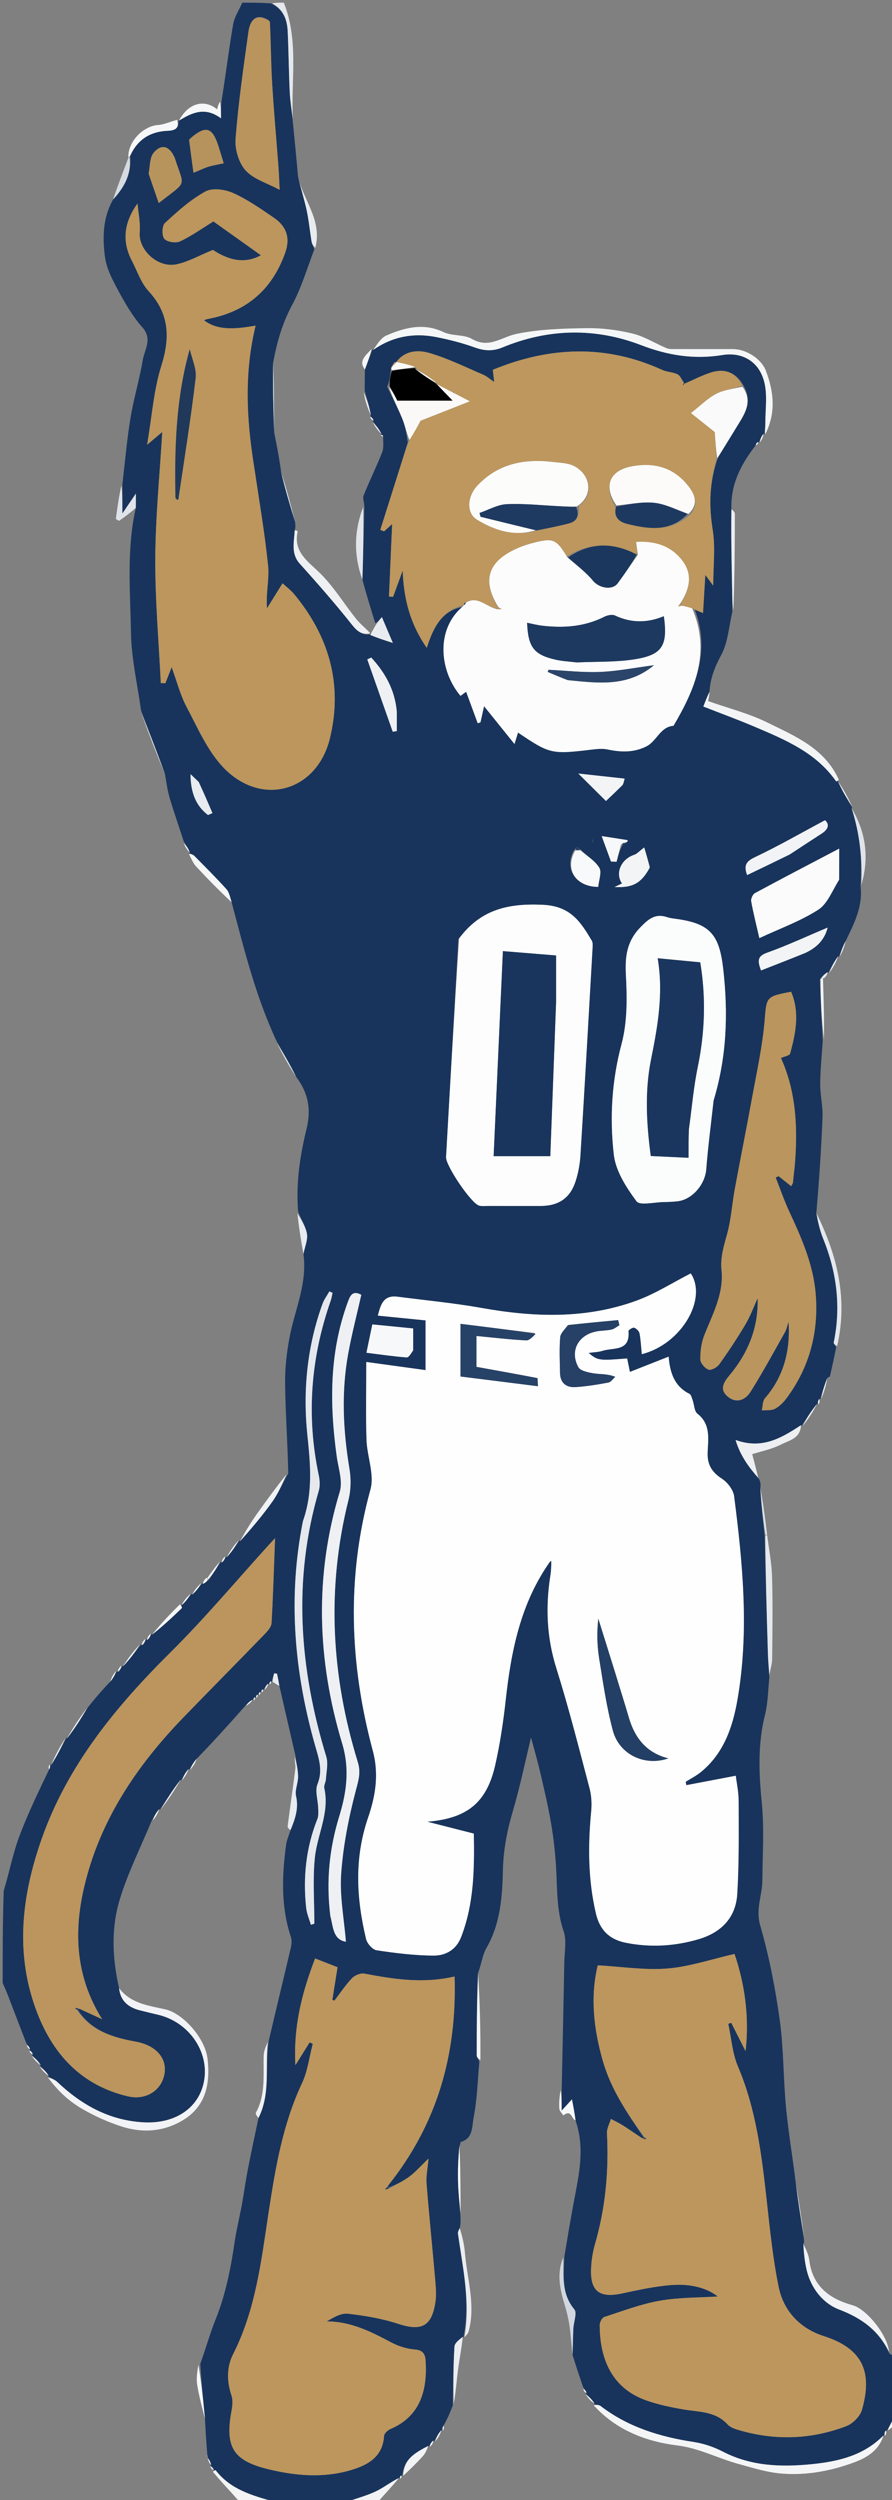 <svg width="335" height="938" viewBox="0 0 335 938" fill="none" xmlns="http://www.w3.org/2000/svg">
<rect x="0" y="0" width="335" height="938" fill="#808080" stroke="none"/>
<g id="cosmo 1" clip-path="url(#clip0_0_1)">
<path id="Vector" d="M336 900C336 902.042 336 904.083 335.737 906.879C334.67 909.112 333.866 910.592 333.045 912.038C333.029 912.005 333.103 911.998 332.653 911.925C332.155 912.594 332.108 913.334 332.031 914.041C332.001 914.006 332.078 914.055 331.798 913.768C324.421 921.294 314.909 923.541 305.043 924.541C293.538 925.707 282.188 925.389 271.496 919.863C268.087 918.101 264.243 916.799 260.455 916.222C247.793 914.294 235.897 910.646 225.572 902.748C224.909 902.241 223.825 902.284 222.968 902.036C222.999 902 222.934 902.068 223.281 901.807C222.39 900.378 221.152 899.211 219.953 898.022C219.992 898.001 219.934 898.068 220.271 897.84C220.096 897.091 219.585 896.57 218.997 895.677C217.605 891.515 216.288 887.725 215.023 883.525C215.154 879.972 215.184 876.828 215.327 873.688C215.439 871.223 216.82 867.825 215.688 866.463C210.73 860.5 211.729 853.77 211.961 846.6C213.154 839.403 214.279 832.628 215.553 825.881C217.434 815.926 219.754 805.997 216.144 795.568C215.81 792.877 215.363 790.577 214.8 787.685C213.413 789.205 212.527 790.175 210.931 791.922C210.931 788.618 210.931 786.356 210.957 783.62C211.306 767.456 211.648 751.766 211.936 736.075C212.006 732.242 212.862 728.077 211.684 724.638C208.979 716.745 209.318 708.708 208.843 700.656C208.515 695.094 207.891 689.522 206.948 684.032C205.84 677.572 204.328 671.175 202.832 664.789C201.734 660.105 200.38 655.482 199.431 651.924C197.272 660.802 195.322 670.309 192.588 679.584C190.433 686.893 189.043 694.056 188.87 701.788C188.649 711.694 187.923 721.798 182.695 730.884C181.135 733.597 180.801 737.015 179.54 740.275C179.113 750.684 179.03 760.928 179.032 771.171C179.033 771.838 179.685 772.505 180.019 773.597C179.358 780.916 179.19 787.906 177.851 794.664C177.235 797.772 177.767 802.365 173.038 803.667C172.876 803.712 172.947 804.605 172.52 805.286C172.089 809.947 171.917 814.428 172.044 818.9C172.157 822.896 172.602 826.882 172.93 831.284C172.984 833.069 173.01 834.443 172.664 836.006C172.186 836.842 171.906 837.514 171.995 838.134C173.846 851.053 176.727 863.913 174.032 877.039C174.001 877.005 174.078 877.054 173.787 876.783C172.515 877.814 170.766 879.067 170.683 880.423C170.237 887.662 170.208 894.927 170.036 902.553C168.997 905.309 167.956 907.694 166.53 910.164C166.119 910.854 166.093 911.46 166.037 912.033C166.007 912 166.085 912.045 165.754 911.783C164.638 913.037 163.852 914.553 163.035 916.034C163.004 915.999 163.077 916.058 162.735 915.71C161.948 916.267 161.503 917.172 161.028 918.04C160.998 918.002 161.063 918.071 160.828 917.718C153.787 921.217 151.684 923.801 151.043 929.034C151.016 929 151.096 929.032 150.68 928.812C150.185 929.094 150.106 929.594 150.016 930.057C150.003 930.02 150.072 930.06 149.807 929.746C146.645 931.294 143.912 933.516 140.809 934.927C137.035 936.642 132.95 937.673 129 939C120.646 939 112.292 939 103.355 938.64C94.562 936.311 86.537 933.993 81.016 926.871C80.909 926.733 80.299 926.986 79.962 927.031C80 927.006 79.938 927.074 80.299 926.778C80.073 925.987 79.485 925.493 78.935 925.002C78.972 925.004 78.936 925.069 79.288 924.825C79.073 923.706 78.507 922.832 77.992 921.965C78.043 921.972 78.046 922.075 77.915 921.845C77.838 921.447 77.892 921.279 77.839 920.768C77.472 916.265 77.212 912.105 76.98 907.533C76.309 900.443 75.611 893.766 75.219 886.869C77.295 881.236 78.772 875.706 80.901 870.438C84.652 861.155 86.602 851.494 88.049 841.658C88.772 836.748 89.968 831.91 90.863 827.024C91.639 822.79 92.204 818.516 93.021 814.29C94.266 807.85 95.649 801.437 97.084 794.654C101.742 785.324 99.436 775.441 100.954 765.629C103.712 753.786 106.493 742.388 109.179 730.966C109.494 729.626 109.675 728.031 109.255 726.775C105.454 715.414 105.892 703.85 107.434 692.235C107.67 690.461 108.45 688.759 109.099 686.677C110.885 682.363 112.226 678.479 111.189 673.929C110.674 671.667 111.967 669.053 111.947 666.602C111.926 664.015 111.314 661.433 110.913 658.516C108.89 649.752 106.916 641.32 104.916 632.503C104.604 630.731 104.317 629.345 104.03 627.96C103.673 627.919 103.317 627.877 102.961 627.836C102.664 628.913 102.367 629.989 102.042 631.032C102.013 630.998 102.092 631.036 101.678 630.818C101.188 631.098 101.112 631.595 101.021 632.053C101.006 632.014 101.075 632.062 100.735 631.709C99.95 632.263 99.504 633.17 99.037 634.042C99.016 634.008 99.093 634.033 98.678 633.816C98.186 634.096 98.109 634.594 98.026 635.056C98.019 635.019 98.093 635.033 97.678 634.815C97.186 635.096 97.109 635.594 97.026 636.056C97.019 636.019 97.092 636.033 96.678 635.816C96.186 636.097 96.109 636.595 96.026 637.056C96.019 637.019 96.092 637.033 95.678 636.816C95.186 637.097 95.109 637.595 95.016 638.054C95 638.015 95.067 638.066 94.828 637.763C93.738 638.296 92.887 639.132 91.899 640.277C85.922 647.046 80.083 653.506 73.859 659.899C72.668 661.245 71.862 662.659 71.033 664.038C71.009 664.003 71.083 664.045 70.755 663.774C69.641 665.025 68.853 666.548 68.032 668.037C67.999 668.004 68.075 668.059 67.803 667.762C65.041 671.334 62.551 675.203 60.034 679.038C60.007 679.005 60.083 679.044 59.781 678.799C58.659 680.046 57.839 681.537 56.877 683.348C52.755 693.287 48.022 702.677 44.999 712.588C41.691 723.434 42.15 734.746 44.725 745.967C45.209 750.742 48.202 753.192 52.551 754.279C54.807 754.843 57.066 755.398 59.33 755.927C70.707 758.585 78.439 769.435 76.713 780.336C75.06 790.776 65.914 797.012 53.757 796.294C40.945 795.537 30.61 789.751 21.515 781.154C20.536 780.229 19.136 779.751 17.965 779.033C18 779 17.934 779.068 18.279 778.803C17.388 777.374 16.152 776.209 14.953 775.024C14.99 775.003 14.943 775.073 15.266 774.789C14.365 773.353 13.141 772.201 11.957 771.027C11.995 771.005 11.937 771.073 12.308 770.78C12.085 769.992 11.492 769.496 10.935 769.002C10.973 769.004 10.938 769.07 11.255 768.838C11.074 768.092 10.576 767.578 9.923 766.732C7.525 760.528 5.295 754.651 3.03 748.787C2.406 747.171 1.68 745.595 1 744C1 732.646 1 721.292 1.393 709.433C3.544 702.341 4.815 695.572 7.179 689.21C10.368 680.63 14.399 672.363 18.458 663.878C18.876 663.174 18.905 662.554 18.964 661.967C18.994 661.999 18.917 661.955 19.224 662.201C21.331 658.943 23.131 655.439 24.965 651.967C25 651.999 24.923 651.943 25.207 652.225C28.002 648.605 30.513 644.703 33.104 640.48C35.817 637.083 38.45 634.007 41.452 630.917C42.523 629.581 43.227 628.258 43.962 626.97C43.994 627.003 43.921 626.945 44.258 627.287C45.047 626.725 45.5 625.821 45.974 624.954C45.996 624.991 45.925 624.944 46.193 625.247C48.616 622.68 50.771 619.81 52.963 616.97C52.999 617 52.925 616.939 53.264 617.323C54.049 616.78 54.494 615.852 54.968 614.961C54.998 614.998 54.925 614.939 55.264 615.323C56.049 614.78 56.494 613.852 56.97 612.962C57 613 56.939 612.927 57.158 613.292C61.027 610.241 64.689 606.839 68.285 603.367C68.461 603.197 68.059 602.429 67.962 601.968C67.998 601.998 67.935 601.93 68.183 602.301C69.6 601.091 70.769 599.509 71.969 597.963C71.999 597.998 71.928 597.937 72.196 598.273C73.624 597.047 74.786 595.485 75.973 593.958C75.999 593.995 75.928 593.941 76.175 594.24C76.948 594.026 77.474 593.513 78.302 592.844C80.046 590.437 81.487 588.187 82.963 585.97C82.997 586.002 82.923 585.943 83.26 586.281C84.048 585.719 84.499 584.819 84.972 583.956C84.995 583.993 84.923 583.946 85.208 584.233C86.975 582.324 88.455 580.128 89.966 577.967C89.997 578.001 89.925 577.943 90.195 578.237C94.451 573.48 98.632 568.568 102.349 563.328C104.585 560.176 106.1 556.513 108.254 552.841C108.03 541.427 107.205 530.254 107.069 519.073C106.998 513.196 107.7 507.22 108.816 501.437C110.775 491.292 115.437 481.623 113.968 470.521C114.482 467.747 115.634 465.242 115.274 462.977C114.837 460.22 113.127 457.664 111.952 454.558C111.11 443.733 112.686 433.529 115.115 423.592C116.929 416.173 115.792 410.078 111.211 404.028C108.947 399.46 106.508 395.261 103.921 390.736C96.038 373.936 91.735 356.34 86.988 338.526C86.398 336.607 86.075 334.768 85.015 333.596C81.135 329.304 77.029 325.215 72.953 321.103C72.442 320.588 71.606 320.395 70.959 320.026C70.998 320 70.929 320.064 71.284 319.854C70.784 318.445 69.929 317.247 68.999 315.685C67.187 310.049 65.345 304.808 63.754 299.493C62.918 296.702 62.522 293.78 61.973 290.505C59.033 282.403 56.047 274.713 52.985 266.617C51.601 256.667 49.36 247.14 49.198 237.578C48.936 222.045 47.465 206.38 50.996 190.561C51.033 188.897 51.033 187.631 51.033 185.183C49.048 188.109 47.79 189.964 45.961 192.659C45.961 188.228 45.961 185.135 45.976 181.619C46.974 173.031 47.683 164.82 49.026 156.714C50.228 149.455 52.403 142.357 53.612 135.099C54.274 131.12 57.405 127.226 53.435 122.776C49.781 118.681 46.961 113.736 44.325 108.868C42.196 104.934 39.981 100.674 39.417 96.348C38.472 89.106 38.591 81.666 42.482 74.848C46.691 70.264 49.469 65.262 48.897 58.628C51.689 52.171 56.601 49.317 63.044 49.07C65.994 48.957 67.376 47.947 66.968 44.963C67 44.999 66.929 44.936 67.198 45.275C72.161 42.216 77.021 39.966 82.987 44.384C82.987 41.646 82.987 39.851 83.212 37.847C84.773 28.135 85.931 18.602 87.552 9.149C88.038 6.319 89.815 3.71 91 1C94.361 1 97.723 1 101.766 1.261C106.69 3.72 107.859 7.651 108.056 11.95C108.398 19.426 108.459 26.915 108.807 34.39C108.971 37.9 109.527 41.391 109.933 45.328C110.638 52.463 111.314 59.161 111.932 66.306C112.991 70.8 114.29 74.808 115.172 78.906C116.009 82.795 116.372 86.785 117.031 90.716C117.175 91.571 117.69 92.364 118.035 93.573C115.286 100.874 113.128 108.104 109.626 114.611C105.952 121.437 103.981 128.531 102.558 136.161C102.419 144.805 102.652 153.33 102.969 162.262C104.007 167.468 104.961 172.267 105.578 177.195C107.051 183.391 108.861 189.457 110.812 195.918C110.98 197.149 111.007 197.985 110.673 199.002C110.482 203.381 109.171 207.698 112.573 211.481C119.292 218.954 125.931 226.518 132.174 234.385C134.16 236.887 135.969 238.314 139.022 238.025C138.968 238.032 138.94 237.927 139.121 238.255C141.847 239.401 144.392 240.218 147.539 241.229C145.986 237.568 144.753 234.659 143.43 231.54C142.544 232.563 141.826 233.392 140.965 233.864C139.222 228.324 137.623 223.141 136.111 217.51C136.398 208.168 136.598 199.274 136.848 189.997C136.76 188.357 136.145 186.906 136.563 185.874C138.779 180.402 141.402 175.094 143.554 169.599C144.214 167.915 143.831 165.822 143.928 163.574C143.59 163.165 143.249 163.099 142.947 163.017C142.986 163.002 142.935 163.069 143.279 162.819C142.384 161.055 141.146 159.541 139.945 158.018C139.983 158.008 139.943 158.076 140.284 157.767C140.05 156.974 139.475 156.489 138.937 156.005C138.974 156.006 138.938 156.072 139.288 155.801C138.743 152.708 137.848 149.886 136.972 146.615C136.983 143.773 136.975 141.379 137.059 138.632C138.077 135.833 139.001 133.386 139.96 130.967C139.994 130.994 139.939 130.926 140.168 131.299C147.402 126.228 155.363 124.787 163.877 126.477C168.736 127.442 173.591 128.668 178.243 130.346C181.893 131.662 185.069 131.86 188.746 130.342C205.929 123.247 223.544 122.887 240.755 129.491C250.878 133.375 260.673 134.934 271.348 133.203C278.876 131.983 285.059 135.742 286.993 143.188C288.3 148.221 287.398 153.834 287.423 159.188C287.429 160.481 287.192 161.776 287.038 163.037C287.009 163.004 287.089 163.04 286.732 162.792C285.93 163.725 285.487 164.905 285.033 166.05C285.023 166.014 285.097 166.02 284.72 165.847C284.103 166.161 283.863 166.648 283.534 167.445C278.097 174.525 274.364 181.883 274.689 191.078C274.548 201.186 274.762 211.062 274.958 220.939C275.012 223.686 275.01 226.433 275.02 229.598C273.71 235.322 273.368 241.148 270.846 245.789C268.421 250.253 266.773 254.482 266.448 259.604C265.52 261.515 264.852 263.265 264.153 265.092C270.927 267.745 277.276 270.059 283.484 272.702C294.92 277.569 306.454 282.358 313.976 293.116C314.069 293.25 314.698 293.01 315.038 292.97C315 292.997 315.067 292.931 314.712 293.178C316.27 296.621 318.184 299.818 320.052 303.007C320.007 303 320.023 302.91 319.846 303.292C322.92 312.841 323.913 322.279 323.178 332.302C324.153 340.163 320.748 346.538 317.567 353.135C316.499 355.157 315.786 357.109 315.037 359.031C315.001 359 315.079 359.053 314.771 358.785C313.332 360.699 312.202 362.881 311.037 365.032C311.002 365.002 311.064 365.07 310.836 364.766C309.8 365.326 308.992 366.191 307.939 367.316C308.141 375.109 308.587 382.642 308.99 390.567C308.619 396.239 308.068 401.517 308.04 406.798C308.018 410.883 309.07 414.987 308.913 419.055C308.448 431.051 307.62 443.033 306.585 455.131C307.172 458.362 307.868 461.581 309.089 464.588C314.237 477.266 315.925 490.249 313.109 503.733C313.025 504.137 313.709 504.701 314.022 505.557C313.255 509.4 312.502 512.875 311.659 516.523C311.434 516.972 311.215 517.082 310.937 516.981C310.962 516.935 311.061 516.965 310.697 517.05C309.576 519.78 308.82 522.424 308.045 525.037C308.025 525.005 308.1 525.003 307.649 524.921C307.153 525.583 307.108 526.328 307.033 527.038C307.004 527.005 307.081 527.05 306.784 526.792C304.681 529.378 302.875 532.221 301.035 535.033C301 535 301.066 535.07 300.816 534.73C293.473 539.557 286.178 543.899 276.257 540.274C277.14 543.306 278.432 545.89 279.98 548.312C281.431 550.583 283.153 552.682 285.117 555.003C285.614 556.15 285.749 557.151 285.55 558.331C285.893 564.343 286.571 570.177 287.188 576.432C287.548 591.391 287.953 605.93 288.4 620.467C288.487 623.285 288.738 626.099 288.942 629.355C288.446 634.341 288.404 639.007 287.304 643.409C284.566 654.362 284.987 665.231 286.093 676.363C287.049 685.978 286.377 695.761 286.316 705.469C286.28 711.101 283.719 716.256 285.507 722.437C288.844 733.976 291.169 745.896 292.824 757.808C294.34 768.71 294.151 779.838 295.207 790.819C296.111 800.229 297.715 809.571 298.901 819.392C299.835 826.538 300.878 833.235 301.945 840.247C301.99 840.983 302.012 841.404 301.695 841.998C301.888 845.409 302.219 848.697 302.994 851.876C304.655 858.688 309.175 864.267 315.131 866.528C323.745 869.799 330.091 874.535 334.061 883.094C334.83 883.58 335.415 883.79 336 884C336 886.7 336 889.4 335.692 892.779C335.589 895.639 335.795 897.819 336 900ZM148.203 135.787C147.818 136.349 147.433 136.911 146.886 137.823C146.876 138.247 146.866 138.67 146.679 139.802C146.467 141.48 146.255 143.158 145.413 145.124C147.298 149.041 149.348 152.89 151.009 156.9C152.103 159.542 152.637 162.417 153.153 165.918C152.632 167.645 152.13 169.378 151.588 171.098C148.674 180.338 145.749 189.574 142.829 198.811C143.304 198.994 143.779 199.176 144.254 199.358C145.353 198.369 146.452 197.38 147.274 196.64C146.878 205.716 146.482 214.774 146.086 223.832C146.602 223.864 147.117 223.895 147.633 223.927C148.833 220.64 150.033 217.353 151.233 214.066C151.595 224.615 154.028 234.125 160.277 243.074C162.755 235.224 166.073 229.025 173.93 227.682C163.491 235.918 164.999 251.702 172.951 261.093C173.779 260.482 174.623 259.858 175.061 259.535C176.546 263.57 177.98 267.466 179.414 271.363C179.757 271.245 180.1 271.127 180.443 271.009C180.884 269.037 181.325 267.064 181.794 264.967C185.654 269.756 189.223 274.185 193.221 279.147C193.9 276.959 194.209 275.96 194.55 274.86C206.489 282.924 207.164 283.053 222.215 281.247C224.182 281.011 226.269 280.798 228.171 281.195C233.176 282.238 237.908 282.444 242.722 280.059C246.685 278.096 247.899 272.692 252.945 272.313C261.014 258.639 266.969 244.618 260.939 228.753C261.766 229.091 262.593 229.428 264.028 230.013C264.338 224.859 264.61 220.321 264.888 215.693C265.68 216.77 266.57 217.981 267.859 219.734C267.859 212.239 268.714 205.347 267.652 198.766C266.187 189.691 266.446 180.999 269.588 171.746C272.141 167.574 274.683 163.397 277.249 159.234C279.967 154.826 282.694 150.431 279.088 144.436C276.272 139.619 272.059 138.118 266.904 139.792C263.505 140.896 260.292 142.573 257.004 144.005C257.004 144.005 257.018 144.022 256.729 143.274C255.962 142.29 255.392 140.887 254.385 140.414C252.615 139.584 250.453 139.594 248.67 138.781C227.567 129.149 206.441 129.986 185.078 138.749C185.209 139.868 185.371 141.267 185.609 143.31C183.883 142.156 182.77 141.141 181.462 140.583C174.803 137.745 168.251 134.488 161.343 132.463C157.089 131.216 152.127 131.421 148.875 135.843C148.875 135.843 148.915 135.858 148.203 135.787ZM235.225 316.192C235.413 315.973 235.62 315.766 235.773 315.524C235.803 315.477 235.637 315.206 235.537 315.19C232.228 314.663 228.916 314.155 225.968 313.7C227.232 317.15 228.348 320.196 229.464 323.242C230.16 323.275 230.856 323.307 231.552 323.339C232.096 321.229 232.639 319.118 233.972 316.762C234.204 316.614 234.437 316.465 235.225 316.192ZM215.368 319.308C211.84 326.438 216.566 332.773 224.669 332.756C224.887 330.228 226.075 327.248 225.074 325.584C223.486 322.944 220.435 321.183 217.802 318.55C217.355 318.262 216.908 317.974 216.461 317.687C216.304 318.078 216.147 318.468 215.368 319.308ZM30.041 753.801C32.483 754.918 34.925 756.035 38.367 757.609C28.206 741.458 27.762 724.609 31.534 708.319C37.385 683.057 51.355 662.441 69.123 644.117C79.203 633.722 89.399 623.441 99.475 613.043C100.575 611.907 101.902 610.376 101.983 608.963C102.578 598.48 102.885 587.981 103.296 577.122C102.519 577.96 101.869 578.65 101.232 579.351C88.922 592.879 77.154 606.953 64.183 619.813C43.629 640.19 25.529 662.064 15.73 689.737C8.039 711.453 5.466 733.494 14.113 755.56C20.275 771.284 30.97 782.53 48.023 786.54C54.828 788.14 60.832 784.305 61.801 777.873C62.682 772.024 58.394 767.376 50.987 766.029C42.337 764.456 34.148 761.976 29.098 753.9C29.098 753.9 29.341 753.662 30.041 753.801ZM145.864 820.837C145.864 820.837 145.572 820.507 145.843 819.894C164.105 797.126 171.63 771.028 170.722 741.584C158.791 744.346 147.829 742.582 136.841 740.5C135.422 740.231 133.256 741.122 132.211 742.216C129.756 744.786 127.77 747.803 125.594 750.639C125.332 750.553 125.069 750.466 124.807 750.38C125.443 746.399 126.079 742.419 126.769 738.104C124.001 737.024 121.31 735.975 118.338 734.815C113.454 747.614 110.159 760.087 110.941 774.846C113.227 771.192 114.759 768.744 116.291 766.295C116.682 766.482 117.072 766.669 117.463 766.856C116.16 771.801 115.564 777.078 113.424 781.629C106.228 796.932 103.462 813.253 100.941 829.737C98.155 847.955 96.125 866.383 87.585 883.217C85.089 888.137 85.145 893.437 86.941 898.779C87.522 900.505 87.307 902.651 86.96 904.511C84.41 918.166 87.518 923.269 100.99 926.504C111.117 928.936 121.41 929.802 131.551 926.845C137.947 924.981 143.724 921.993 144.239 913.949C144.299 913.017 145.633 911.787 146.656 911.353C158.254 906.428 160.475 896.166 159.837 885.822C159.675 883.2 158.837 881.758 155.676 881.519C152.627 881.288 149.446 880.226 146.722 878.777C139.231 874.794 131.758 871.02 122.708 870.991C125.277 869.497 128.079 867.805 130.653 868.101C137.005 868.83 143.441 869.898 149.497 871.883C158.205 874.737 162.09 872.968 163.504 863.864C163.93 861.121 163.685 858.232 163.443 855.436C162.397 843.367 161.156 831.315 160.185 819.241C159.973 816.611 160.581 813.914 160.926 809.913C157.845 812.856 155.999 814.991 153.786 816.633C151.42 818.389 148.709 819.68 145.864 820.837ZM240.996 802.208C238.663 800.63 236.362 799.001 233.985 797.493C232.531 796.571 230.958 795.835 229.439 795.015C228.914 796.814 227.856 798.64 227.949 800.406C228.691 814.494 227.412 828.317 223.483 841.904C222.613 844.91 222.113 848.101 221.983 851.23C221.634 859.655 225.148 862.288 233.444 860.534C239.614 859.23 245.828 857.834 252.089 857.35C258.589 856.848 264.967 858.052 269.577 861.649C262.635 862.094 255.134 861.943 247.884 863.217C240.765 864.468 233.876 867.087 226.959 869.332C226.122 869.604 225.229 871.285 225.23 872.312C225.237 883.226 228.579 895.72 242.861 900.69C247.384 902.263 252.156 903.257 256.892 904.051C262.672 905.021 268.731 904.703 273.235 909.631C274.372 910.876 276.406 911.478 278.143 911.968C291.533 915.746 304.851 915.226 317.805 910.294C320.252 909.362 323.016 906.622 323.714 904.17C327.794 889.833 323.917 881.171 309.319 876.485C300.433 873.633 294.264 867.108 292.403 857.955C290.288 847.55 289.201 836.917 288.026 826.343C286.093 808.962 284.088 791.677 277.132 775.316C275.031 770.374 274.666 764.693 273.506 759.351C273.879 759.216 274.251 759.081 274.624 758.946C276.416 762.492 278.208 766.039 280 769.585C281.51 756.488 279.592 744.123 275.856 733.129C267.03 735.132 258.921 737.918 250.641 738.589C242.161 739.276 233.512 737.892 224.497 737.39C221.623 749.176 222.96 761.215 226.383 773.192C229.46 783.96 235.597 793.031 241.889 802.11C241.889 802.11 241.691 802.3 240.996 802.208ZM206.678 585.681C206.678 585.681 206.648 585.63 207.146 586.441C207.017 587.932 206.98 589.438 206.744 590.912C204.847 602.738 205.295 614.274 208.939 625.885C213.612 640.778 217.452 655.936 221.439 671.035C222.172 673.813 222.297 676.894 222.022 679.77C220.799 692.6 220.845 705.313 223.812 717.959C225.278 724.211 228.926 727.726 235.13 728.942C244.304 730.741 253.335 730.229 262.285 727.613C270.835 725.114 276.325 719.54 276.872 710.659C277.585 699.09 277.419 687.46 277.402 675.857C277.396 672.354 276.63 668.852 276.321 666.262C269.693 667.524 263.725 668.661 257.757 669.797C257.678 669.373 257.599 668.948 257.52 668.523C259.411 667.33 261.445 666.313 263.169 664.914C271.717 657.982 275.096 648.23 276.907 637.958C281.414 612.391 278.975 586.844 275.7 561.38C275.39 558.969 273.188 556.15 271.056 554.768C267.246 552.3 265.577 549.432 265.752 544.92C265.95 539.802 266.974 534.399 261.919 530.426C260.734 529.495 260.741 527.083 260.126 525.379C259.816 524.521 259.557 523.289 258.906 522.964C253.125 520.081 251.589 514.806 251.106 509.018C246.114 510.984 241.418 512.834 236.565 514.746C236.103 512.493 235.814 511.08 235.531 509.7C224.89 510.548 224.537 510.509 221.036 507.613C223.207 507.308 224.778 507.31 226.196 506.845C230.266 505.511 236.72 507.224 236.021 499.421C235.985 499.025 237.618 497.965 238.156 498.148C239.004 498.437 240.029 499.434 240.191 500.281C240.676 502.824 240.779 505.44 241.037 508.083C255.959 504.321 265.735 487.316 259.423 477.781C252.603 481.259 246.117 485.424 239.052 488.005C220.066 494.942 200.576 494.26 180.938 490.761C170.489 488.899 159.885 487.906 149.349 486.534C143.913 485.826 142.964 489.569 141.905 493.616C148.106 494.236 153.859 494.81 159.828 495.407C159.828 501.795 159.828 507.837 159.828 514.068C152.114 513.01 144.763 512.003 137.569 511.017C137.569 520.99 137.343 530.603 137.65 540.199C137.85 546.448 140.699 553.19 139.145 558.823C130.068 591.721 131.309 624.471 140.026 656.921C142.48 666.055 140.843 674.379 138.271 681.887C132.972 697.357 133.862 712.283 137.486 727.515C137.886 729.197 139.899 731.502 141.435 731.736C148.458 732.804 155.573 733.675 162.664 733.74C167.244 733.783 171.279 731.688 173.19 726.745C178.169 713.87 178.135 700.51 177.944 687.967C171.597 686.35 166.013 684.927 160.43 683.505C175.175 682.309 182.707 676.616 185.959 662.334C187.799 654.251 189.024 645.989 189.932 637.743C191.972 619.206 195.6 601.257 206.678 585.681ZM95.259 174.104C92.523 156.838 91.741 139.572 95.999 122.173C86.12 123.97 80.994 123.391 76.636 120.197C76.931 120.06 77.214 119.87 77.525 119.797C78.656 119.529 79.805 119.334 80.932 119.053C94.119 115.758 102.629 107.485 107.136 94.756C109.118 89.158 107.486 84.858 102.874 81.711C97.933 78.34 92.957 74.841 87.539 72.421C84.502 71.064 79.788 70.403 77.151 71.846C71.572 74.897 66.662 79.321 61.939 83.681C60.839 84.697 60.727 88.427 61.715 89.606C62.727 90.813 66.07 91.316 67.649 90.564C72.11 88.44 76.19 85.516 80.145 83.077C86.131 87.338 92.038 91.544 97.991 95.782C91.169 99.53 84.909 96.982 79.949 93.771C74.813 95.862 70.699 98.258 66.279 99.172C59.136 100.65 51.899 93.674 52.461 87.118C52.764 83.582 51.956 79.951 51.649 76.362C46.522 83.456 45.725 90.564 49.537 97.851C51.542 101.682 52.934 106.1 55.769 109.178C63.634 117.714 63.941 126.655 60.577 137.315C57.734 146.327 57.102 156.036 55.243 166.887C57.894 164.648 59.265 163.491 60.938 162.078C59.979 178.308 58.405 193.9 58.321 209.5C58.236 225.092 59.642 240.693 60.395 256.29C60.963 256.311 61.531 256.331 62.099 256.352C62.842 254.471 63.584 252.589 64.474 250.331C66.414 255.617 67.681 260.72 70.073 265.226C74.249 273.091 77.919 281.74 83.936 288.01C98.239 302.912 119.074 296.965 123.92 276.939C128.782 256.844 123.617 238.78 110.487 222.95C109.19 221.386 107.505 220.145 106.117 218.862C103.935 222.363 102.106 225.298 100.277 228.232C99.784 222.518 101.199 217.343 100.691 212.363C99.414 199.841 97.27 187.408 95.259 174.104ZM172.136 352.443C170.6 379.673 169.061 406.904 167.529 434.135C167.35 437.321 176.975 451.561 179.954 452.345C181.049 452.633 182.27 452.467 183.433 452.468C189.927 452.476 196.422 452.472 202.916 452.472C209.729 452.472 214.094 449.609 216.166 443.195C217.179 440.061 217.785 436.705 217.988 433.413C219.601 407.358 221.076 381.295 222.566 355.233C222.611 354.448 222.594 353.508 222.214 352.874C217.987 345.825 214.297 339.935 203.737 339.474C190.712 338.906 180.493 341.256 172.136 352.443ZM298.453 437.861C299.718 423.67 299.072 409.71 293.291 396.969C294.716 396.323 296.53 396.046 296.728 395.326C298.837 387.647 300.414 379.897 297.108 372.113C287.426 373.917 287.929 374.139 287.137 383.236C286.295 392.918 284.156 402.495 282.413 412.087C280.343 423.484 278.04 434.838 275.943 446.23C274.924 451.761 274.592 457.459 273.117 462.855C271.865 467.436 270.475 471.675 270.976 476.666C271.853 485.414 267.623 493.089 264.505 500.974C263.393 503.786 262.974 507.031 263.013 510.068C263.03 511.424 264.729 513.392 266.097 513.887C267.102 514.251 269.309 513.029 270.119 511.897C273.592 507.041 276.907 502.054 279.955 496.922C281.796 493.822 283.041 490.369 284.554 487.075C284.862 498.178 280.939 507.67 274.023 515.958C271.773 518.655 270.059 521.337 273.372 524.052C276.695 526.776 280.015 525.171 281.907 522.153C286.46 514.891 290.567 507.347 294.771 499.871C295.45 498.663 295.704 497.217 296.155 495.881C296.861 506.673 294.437 516.388 287.285 524.646C286.368 525.705 286.475 527.65 286.107 529.184C287.765 529.021 289.654 529.301 291.022 528.585C292.723 527.694 294.243 526.167 295.409 524.594C303.985 513.023 307.472 499.979 306.351 485.661C305.476 474.491 301.02 464.484 296.385 454.505C294.471 450.383 292.995 446.056 291.32 441.822C291.677 441.644 292.034 441.466 292.391 441.289C293.948 442.525 295.506 443.761 297.154 445.07C297.542 444.27 297.77 443.995 297.803 443.698C297.984 442.045 298.118 440.386 298.453 437.861ZM268.026 412.576C272.949 396.553 273.497 380.287 271.623 363.69C270.18 350.906 266.862 346.645 254.484 344.85C253.168 344.659 251.812 344.547 250.564 344.131C246.132 342.652 243.634 344.718 240.544 347.892C235.351 353.225 234.701 358.916 235.074 365.935C235.53 374.493 235.621 383.505 233.442 391.673C229.752 405.497 228.942 419.383 230.528 433.231C231.232 439.378 235.213 445.548 239.046 450.713C240.31 452.418 245.776 451.034 249.321 451.005C250.984 450.991 252.653 450.902 254.308 450.737C259.936 450.176 264.794 444.411 265.233 438.71C265.885 430.263 267.008 421.852 268.026 412.576ZM124.095 719.203C125.176 723.063 125.052 727.748 129.911 728.538C129.236 720.087 127.532 711.462 128.13 703C128.873 692.491 130.957 681.969 133.638 671.761C134.624 668.009 135.599 665.121 134.38 661.166C124.375 628.708 122.582 595.92 130.882 562.745C131.802 559.069 131.874 554.916 131.25 551.166C128.852 536.763 128.139 522.374 130.753 507.973C132.103 500.533 134.025 493.197 135.688 485.813C132.227 483.929 131.411 486.376 130.502 488.875C123.648 507.71 123.77 527.016 126.474 546.522C127.083 550.919 128.792 555.785 127.603 559.71C118.013 591.355 119.118 622.998 128.502 654.143C131.5 664.093 130.002 673.005 127.401 681.503C123.639 693.795 122.467 705.82 124.095 719.203ZM101.135 7.747C97.042 5.049 94.06 6.47 93.284 12.062C91.436 25.366 89.512 38.683 88.47 52.061C88.164 55.985 89.66 61.084 92.229 63.929C95.223 67.244 100.3 68.677 105.023 71.223C104.858 67.948 104.785 65.469 104.6 62.998C103.793 52.274 102.809 41.561 102.176 30.828C101.738 23.387 101.768 15.918 101.135 7.747ZM113.697 571.112C108.051 599.491 110.525 627.428 118.379 655.045C119.732 659.803 121.335 664.237 119.239 669.412C118.226 671.912 119.402 675.277 119.488 678.253C119.529 679.674 119.7 681.246 119.197 682.503C114.899 693.258 113.762 704.401 114.981 715.819C115.211 717.978 116.147 720.062 116.757 722.18C117.192 722.043 117.628 721.906 118.064 721.769C118.064 713.543 117.423 705.253 118.238 697.108C119.113 688.367 123.864 680.13 121.793 670.905C121.561 669.873 122.351 668.653 122.416 667.505C122.573 664.699 123.32 661.66 122.541 659.107C112.463 626.078 109.878 592.905 119.727 559.322C120.256 557.515 120.099 555.34 119.7 553.455C115.003 531.219 116.694 509.448 124.187 488.059C124.523 487.097 124.669 486.069 124.903 485.073C124.501 484.898 124.099 484.723 123.697 484.549C122.826 486.095 121.717 487.555 121.121 489.2C115.342 505.144 113.712 521.711 115.436 538.407C116.555 549.232 117.627 559.801 113.697 571.112ZM315.175 329.689C315.175 325.834 315.175 321.98 315.175 318.395C303.92 324.302 293.675 329.626 283.518 335.112C282.71 335.549 281.961 337.209 282.123 338.137C282.857 342.332 283.928 346.468 285.186 351.98C292.887 348.39 300.566 345.63 307.274 341.347C310.77 339.115 312.553 334.201 315.175 329.689ZM155.175 506.204C155.175 503.629 155.175 501.054 155.175 498.435C149.789 497.904 145.066 497.439 139.834 496.924C139.079 500.552 138.374 503.941 137.623 507.551C143.251 508.249 147.978 508.949 152.73 509.307C153.485 509.364 154.356 507.88 155.175 506.204ZM55.934 65.517C57.138 69.008 58.341 72.499 59.615 76.193C70.592 67.531 69.261 70.661 65.612 59.216C65.562 59.06 65.478 58.914 65.407 58.765C63.5 54.754 60.591 53.901 57.736 57.273C56.226 59.057 56.343 62.218 55.934 65.517ZM296.874 320.396C300.758 317.86 304.626 315.3 308.531 312.797C311.235 311.064 311.533 309.242 309.84 307.753C300.781 312.591 292.346 317.443 283.58 321.595C280.343 323.129 279.202 324.545 280.595 328.325C285.871 325.798 291.07 323.308 296.874 320.396ZM70.955 52.519C71.499 56.422 72.042 60.325 72.669 64.83C75.358 63.73 76.827 62.998 78.377 62.53C80.083 62.014 81.862 61.741 84.01 61.275C83.275 58.875 82.652 56.692 81.94 54.538C79.635 47.558 77.127 46.935 70.955 52.519ZM302.797 357.331C306.785 355.469 309.638 352.671 310.833 348.028C302.962 351.341 295.62 354.761 288.027 357.482C284.39 358.785 284.494 360.521 285.804 364.114C291.408 361.93 296.79 359.831 302.797 357.331ZM244.083 325.172C243.358 322.734 242.633 320.295 241.941 317.969C240.023 319.417 239.224 320.393 238.215 320.719C233.263 322.322 230.922 327.621 233.602 331.481C232.856 331.836 232.111 332.192 230.791 332.822C237.698 333.135 240.833 331.395 244.083 325.172ZM149.023 266.667C148.27 258.701 144.567 252.323 139.43 246.717C138.932 246.946 138.434 247.176 137.936 247.406C141.123 256.454 144.309 265.502 147.496 274.549C148.007 274.469 148.517 274.388 149.028 274.307C149.028 272.056 149.028 269.804 149.023 266.667ZM234.073 294.211C234.245 293.52 234.417 292.829 234.589 292.138C229.23 291.551 223.87 290.964 217.199 290.233C221.542 294.548 224.644 297.63 227.573 300.541C229.55 298.671 231.586 296.744 234.073 294.211ZM74.408 293.164C73.639 292.437 72.87 291.711 71.542 290.456C71.603 297.283 73.473 302.227 78.106 305.803C78.667 305.56 79.227 305.316 79.787 305.073C78.162 301.281 76.537 297.49 74.408 293.164ZM222.822 315.988C222.727 315.578 222.631 315.168 222.535 314.758C222.415 314.849 222.183 314.956 222.193 315.029C222.249 315.445 222.364 315.854 222.822 315.988ZM218.48 316.622L218.576 316.454C218.576 316.454 218.385 316.477 218.48 316.622Z" fill="#18345C"/>
<path id="Vector_2" d="M106.583 1C112.231 15.027 109.318 29.626 109.961 44.431C109.527 41.391 108.971 37.9 108.807 34.39C108.459 26.915 108.398 19.426 108.056 11.95C107.859 7.651 106.69 3.72 102.224 1.261C103.389 1 104.778 1 106.583 1Z" fill="#E4E7EC"/>
<path id="Vector_3" d="M90.463 939C89.197 937.995 88.444 936.943 87.58 935.993C85.07 933.234 82.515 930.514 79.951 927.418C80.299 926.986 80.909 926.733 81.016 926.871C86.537 933.993 94.562 936.311 102.886 938.64C98.975 939 94.951 939 90.463 939Z" fill="#F2F4F6"/>
<path id="Vector_4" d="M149.807 929.746C147.39 932.79 144.708 935.52 142.013 938.625C137.975 939 133.951 939 129.463 939C132.95 937.673 137.035 936.642 140.809 934.927C143.912 933.516 146.645 931.294 149.807 929.746Z" fill="#F1F3F5"/>
<path id="Vector_5" d="M336 909.625C335.252 910.595 334.503 911.19 333.408 911.928C333.866 910.592 334.67 909.112 335.737 907.316C336 907.75 336 908.5 336 909.625Z" fill="#F4F5F7"/>
<path id="Vector_6" d="M206.735 585.69C195.6 601.257 191.972 619.206 189.932 637.743C189.024 645.989 187.799 654.251 185.959 662.334C182.707 676.616 175.175 682.309 160.43 683.505C166.013 684.927 171.597 686.35 177.944 687.967C178.135 700.51 178.169 713.87 173.19 726.745C171.279 731.688 167.244 733.783 162.664 733.74C155.573 733.675 148.458 732.804 141.435 731.736C139.899 731.502 137.886 729.197 137.486 727.515C133.862 712.283 132.972 697.357 138.271 681.887C140.843 674.379 142.48 666.055 140.026 656.921C131.309 624.471 130.068 591.721 139.145 558.823C140.699 553.19 137.85 546.448 137.65 540.199C137.343 530.603 137.569 520.99 137.569 511.017C144.763 512.003 152.114 513.01 159.828 514.068C159.828 507.837 159.828 501.795 159.828 495.407C153.859 494.81 148.106 494.236 141.905 493.616C142.964 489.569 143.913 485.826 149.349 486.534C159.885 487.906 170.489 488.899 180.938 490.761C200.576 494.26 220.066 494.942 239.052 488.005C246.117 485.424 252.603 481.259 259.423 477.781C265.735 487.316 255.959 504.321 241.037 508.083C240.779 505.44 240.676 502.824 240.191 500.281C240.029 499.434 239.004 498.437 238.156 498.148C237.618 497.965 235.985 499.025 236.021 499.421C236.72 507.224 230.266 505.511 226.196 506.845C224.778 507.31 223.207 507.308 221.036 507.613C224.537 510.509 224.89 510.548 235.531 509.7C235.814 511.08 236.103 512.493 236.565 514.746C241.418 512.834 246.114 510.984 251.106 509.018C251.589 514.806 253.125 520.081 258.906 522.964C259.557 523.289 259.816 524.521 260.126 525.379C260.741 527.083 260.734 529.495 261.919 530.426C266.974 534.399 265.95 539.802 265.752 544.92C265.577 549.432 267.246 552.3 271.056 554.768C273.188 556.15 275.39 558.969 275.7 561.38C278.975 586.844 281.414 612.391 276.907 637.958C275.096 648.23 271.717 657.982 263.169 664.914C261.445 666.313 259.411 667.33 257.52 668.523C257.599 668.948 257.678 669.373 257.757 669.797C263.725 668.661 269.693 667.524 276.321 666.262C276.63 668.852 277.396 672.354 277.402 675.857C277.419 687.46 277.585 699.09 276.872 710.659C276.325 719.54 270.835 725.114 262.285 727.613C253.335 730.229 244.304 730.741 235.13 728.942C228.926 727.726 225.278 724.211 223.812 717.959C220.845 705.313 220.799 692.6 222.022 679.77C222.297 676.894 222.172 673.813 221.439 671.035C217.452 655.936 213.612 640.778 208.939 625.885C205.295 614.274 204.847 602.738 206.744 590.912C206.98 589.438 207.017 587.932 207.059 586.125C207.074 585.809 207.175 585.809 207.277 585.809C207.096 585.769 206.916 585.73 206.735 585.69ZM230.983 627.393C228.89 620.711 226.797 614.029 224.703 607.346C224.11 612.527 224.256 617.513 225.045 622.394C226.501 631.406 227.806 640.498 230.159 649.293C232.587 658.37 242.172 662.81 251.003 659.75C242.748 657.674 238.385 652.064 236.147 644.368C234.57 638.946 232.841 633.568 230.983 627.393ZM200.893 500.152C191.554 499.001 182.216 497.851 172.949 496.709C172.949 503.292 172.949 509.543 172.949 516.459C182.757 517.693 192.193 518.879 202.03 520.116C201.906 518.267 201.966 517.089 201.805 517.058C194.28 515.608 186.735 514.257 178.934 512.848C178.934 508.734 178.934 504.997 178.934 501.262C185.349 501.872 191.462 502.598 197.597 502.916C198.841 502.981 200.164 501.505 200.893 500.152ZM213.114 497.257C212.16 498.751 210.511 500.189 210.386 501.749C210.029 506.205 210.237 510.712 210.329 515.197C210.407 518.952 212.728 520.673 216.175 520.441C220.306 520.164 224.425 519.494 228.5 518.733C229.459 518.554 230.222 517.328 231.076 516.584C228.077 515.39 225.507 515.694 223.051 515.296C220.962 514.958 217.947 514.374 217.171 512.922C213.869 506.742 217.275 500.703 224.267 499.501C226.065 499.192 227.934 499.241 229.703 498.834C230.746 498.593 231.657 497.78 232.627 497.224C232.473 496.584 232.318 495.944 232.164 495.303C226.077 495.867 219.99 496.43 213.114 497.257ZM223.6 605.027C223.627 604.892 223.613 604.96 223.6 605.027Z" fill="#FEFEFE"/>
<path id="Vector_7" d="M242.087 801.921C235.597 793.031 229.46 783.96 226.383 773.192C222.96 761.215 221.623 749.176 224.497 737.39C233.512 737.892 242.161 739.276 250.641 738.589C258.921 737.918 267.03 735.132 275.856 733.129C279.592 744.123 281.51 756.488 280 769.585C278.208 766.039 276.416 762.492 274.624 758.946C274.251 759.081 273.879 759.216 273.506 759.351C274.666 764.693 275.031 770.374 277.132 775.316C284.088 791.677 286.093 808.962 288.026 826.343C289.201 836.917 290.288 847.55 292.403 857.955C294.264 867.108 300.433 873.633 309.319 876.485C323.917 881.171 327.794 889.833 323.714 904.17C323.016 906.622 320.252 909.362 317.805 910.294C304.851 915.226 291.533 915.746 278.143 911.968C276.406 911.478 274.372 910.876 273.235 909.631C268.731 904.703 262.672 905.021 256.892 904.051C252.156 903.257 247.384 902.263 242.861 900.69C228.579 895.72 225.237 883.226 225.23 872.312C225.229 871.285 226.122 869.604 226.959 869.332C233.876 867.087 240.765 864.468 247.884 863.217C255.134 861.943 262.635 862.094 269.577 861.649C264.967 858.052 258.589 856.848 252.089 857.35C245.828 857.834 239.614 859.23 233.444 860.534C225.148 862.288 221.634 859.655 221.983 851.23C222.113 848.101 222.613 844.91 223.483 841.904C227.412 828.317 228.691 814.494 227.949 800.406C227.856 798.64 228.914 796.814 229.439 795.015C230.958 795.835 232.531 796.571 233.985 797.493C236.362 799.001 238.663 800.63 241.484 802.449C242.241 802.629 242.511 802.569 242.78 802.509C242.549 802.313 242.318 802.117 242.087 801.921Z" fill="#BD965D"/>
<path id="Vector_8" d="M146.149 821.173C148.709 819.68 151.42 818.389 153.786 816.633C155.999 814.991 157.845 812.856 160.926 809.913C160.58 813.914 159.973 816.611 160.185 819.241C161.156 831.315 162.397 843.367 163.443 855.436C163.685 858.232 163.93 861.121 163.504 863.864C162.09 872.968 158.205 874.737 149.497 871.883C143.44 869.898 137.005 868.83 130.653 868.101C128.079 867.805 125.277 869.497 122.708 870.991C131.758 871.02 139.231 874.794 146.722 878.777C149.446 880.226 152.627 881.288 155.676 881.519C158.837 881.758 159.675 883.2 159.837 885.822C160.475 896.166 158.254 906.428 146.656 911.353C145.633 911.787 144.299 913.017 144.239 913.949C143.724 921.993 137.947 924.981 131.55 926.845C121.41 929.802 111.117 928.936 100.99 926.504C87.518 923.269 84.41 918.166 86.96 904.511C87.307 902.651 87.522 900.505 86.941 898.779C85.145 893.437 85.089 888.137 87.585 883.217C96.125 866.383 98.155 847.955 100.941 829.737C103.462 813.253 106.228 796.932 113.424 781.629C115.564 777.078 116.16 771.801 117.463 766.856C117.072 766.669 116.682 766.482 116.291 766.295C114.759 768.744 113.227 771.192 110.941 774.846C110.159 760.087 113.454 747.614 118.338 734.815C121.31 735.975 124.001 737.024 126.769 738.104C126.079 742.419 125.443 746.399 124.807 750.38C125.069 750.466 125.332 750.553 125.594 750.639C127.77 747.803 129.756 744.786 132.211 742.216C133.256 741.122 135.422 740.231 136.841 740.5C147.829 742.582 158.791 744.346 170.722 741.584C171.63 771.028 164.105 797.126 145.511 820.331C144.984 821.01 144.788 821.253 144.592 821.496C145.111 821.388 145.63 821.281 146.149 821.173Z" fill="#BD965D"/>
<path id="Vector_9" d="M95.366 174.521C97.27 187.408 99.414 199.841 100.691 212.363C101.199 217.343 99.784 222.518 100.277 228.232C102.106 225.298 103.935 222.363 106.117 218.862C107.505 220.145 109.19 221.386 110.487 222.95C123.617 238.78 128.782 256.844 123.92 276.939C119.074 296.965 98.239 302.912 83.936 288.01C77.919 281.739 74.249 273.091 70.073 265.226C67.681 260.72 66.414 255.617 64.474 250.331C63.584 252.589 62.842 254.471 62.099 256.352C61.531 256.331 60.963 256.311 60.395 256.29C59.642 240.693 58.236 225.092 58.321 209.5C58.405 193.9 59.979 178.308 60.938 162.078C59.265 163.491 57.894 164.648 55.243 166.887C57.102 156.036 57.734 146.327 60.577 137.315C63.941 126.655 63.634 117.713 55.769 109.178C52.934 106.1 51.542 101.682 49.537 97.851C45.725 90.564 46.522 83.456 51.649 76.362C51.956 79.951 52.764 83.582 52.461 87.118C51.899 93.674 59.136 100.65 66.279 99.172C70.699 98.258 74.813 95.862 79.949 93.771C84.909 96.982 91.169 99.53 97.991 95.782C92.038 91.544 86.131 87.338 80.145 83.077C76.19 85.516 72.11 88.44 67.649 90.564C66.07 91.316 62.727 90.813 61.715 89.606C60.727 88.427 60.839 84.697 61.939 83.681C66.662 79.321 71.572 74.897 77.151 71.846C79.788 70.403 84.502 71.064 87.539 72.421C92.957 74.841 97.933 78.34 102.874 81.711C107.486 84.858 109.118 89.158 107.136 94.756C102.629 107.485 94.119 115.758 80.932 119.053C79.805 119.334 78.656 119.529 77.525 119.797C77.214 119.87 76.931 120.06 76.638 120.201C80.994 123.391 86.12 123.97 95.999 122.173C91.741 139.572 92.523 156.838 95.366 174.521ZM67.029 187.162C69.235 172.064 71.677 156.995 73.471 141.849C73.881 138.38 72.061 134.646 71.267 131.034C66.042 149.51 65.543 168.07 65.894 186.691C65.901 187.112 66.528 187.52 67.029 187.162Z" fill="#BC965D"/>
<path id="Vector_10" d="M269.109 172.292C266.446 180.999 266.187 189.691 267.652 198.766C268.714 205.348 267.859 212.239 267.859 219.734C266.57 217.981 265.68 216.77 264.888 215.693C264.61 220.321 264.338 224.859 264.028 230.013C262.593 229.428 261.766 229.091 260.376 228.411C258.616 227.795 257.419 227.521 256.077 227.082C255.933 226.918 255.649 226.584 255.77 226.247C259.325 220.512 260.156 215.01 255.814 209.771C251.499 204.563 245.708 202.939 238.911 203.323C239.16 205.323 239.339 206.763 239.133 208.067C229.998 203.287 221.439 203.554 212.744 208.816C208.976 202.33 207.788 201.781 200.614 203.598C198.541 204.123 196.474 204.778 194.513 205.625C183.245 210.498 180.894 217.681 187.045 227.952C186.918 228.09 186.665 228.368 186.299 228.338C182.326 227.436 179.35 223.52 174.732 226.066C174.292 226.415 174.16 226.748 174.034 227.041C174.042 227 174.122 227.019 174.122 227.019C166.073 229.025 162.755 235.224 160.277 243.074C154.028 234.125 151.595 224.615 151.233 214.066C150.033 217.353 148.833 220.64 147.633 223.927C147.117 223.895 146.602 223.864 146.086 223.832C146.482 214.774 146.878 205.716 147.274 196.64C146.452 197.38 145.353 198.369 144.254 199.358C143.779 199.176 143.304 198.994 142.829 198.811C145.749 189.574 148.674 180.338 151.588 171.098C152.13 169.378 152.632 167.645 153.643 165.459C155.478 162.485 156.822 159.969 157.95 157.857C163.89 155.519 169.95 153.133 176.456 150.572C172.017 148.264 167.929 146.138 163.885 144.001C163.929 143.99 163.939 144.081 164.1 143.747C161.481 141.627 158.7 139.841 155.953 138.038C155.986 138.02 155.982 138.095 155.954 137.695C153.567 136.799 151.208 136.304 148.848 135.809C152.127 131.421 157.089 131.216 161.343 132.463C168.251 134.488 174.803 137.745 181.462 140.583C182.77 141.141 183.883 142.156 185.609 143.31C185.371 141.267 185.209 139.868 185.078 138.749C206.441 129.987 227.567 129.149 248.67 138.781C250.453 139.594 252.615 139.584 254.385 140.414C255.392 140.887 255.962 142.29 256.66 143.564C256.545 144.106 256.499 144.357 256.454 144.609C256.634 144.404 256.815 144.199 256.995 143.994C260.292 142.573 263.505 140.896 266.904 139.792C272.059 138.118 276.272 139.619 278.774 144.73C275.259 145.903 271.797 146.289 268.924 147.796C265.753 149.46 263.122 152.152 259.501 154.987C262.796 157.614 265.962 160.139 268.46 162.131C268.678 165.537 268.893 168.915 269.109 172.292ZM259.208 193.085C262.811 188.771 260.664 184.874 257.842 181.559C252.572 175.369 245.724 173.525 237.691 174.894C229.004 176.375 226.404 182.229 231.232 190.445C230.351 194.093 232.559 195.825 235.509 196.555C243.592 198.557 251.645 199.714 259.208 193.085ZM201.97 199.015C205.903 198.14 209.868 197.39 213.757 196.352C216.924 195.508 217.603 193.15 217.395 189.769C223.336 185.74 221.634 177.809 215.419 174.78C213.152 173.675 210.309 173.668 207.705 173.351C196.943 172.04 187.088 173.944 179.335 182.158C175.436 186.289 175.073 192.51 179.149 194.986C185.783 199.019 193.136 201.418 201.97 199.015Z" fill="#BD975E"/>
<path id="Vector_11" d="M175.038 226.051C179.35 223.52 182.326 227.436 186.483 228.518C187.482 228.665 187.932 228.601 188.382 228.538C187.978 228.296 187.575 228.055 187.172 227.813C180.894 217.681 183.245 210.498 194.513 205.625C196.474 204.778 198.541 204.123 200.614 203.598C207.789 201.781 208.976 202.33 213.001 209.041C216.673 212.193 220.105 214.716 222.725 217.906C224.971 220.64 229.929 221.631 231.994 218.839C234.576 215.349 237.017 211.753 239.518 208.202C239.339 206.763 239.16 205.323 238.911 203.323C245.708 202.939 251.499 204.563 255.814 209.771C260.156 215.01 259.325 220.512 255.554 226.358C255.012 227.05 254.808 227.295 254.604 227.54C255.143 227.442 255.682 227.345 256.222 227.247C257.419 227.521 258.616 227.795 259.97 228.284C266.969 244.618 261.014 258.639 252.945 272.313C247.899 272.692 246.685 278.096 242.722 280.059C237.908 282.444 233.176 282.238 228.171 281.195C226.269 280.798 224.182 281.011 222.215 281.247C207.164 283.053 206.489 282.924 194.55 274.86C194.209 275.96 193.9 276.959 193.221 279.147C189.223 274.185 185.654 269.756 181.794 264.967C181.325 267.064 180.884 269.037 180.443 271.009C180.1 271.127 179.757 271.245 179.414 271.363C177.98 267.466 176.546 263.57 175.061 259.535C174.623 259.858 173.779 260.482 172.951 261.093C164.999 251.702 163.491 235.918 174.026 227.35C174.122 227.019 174.042 227 174.311 227.013C174.733 226.701 174.885 226.376 175.038 226.051ZM216.943 248.544C223.899 248.222 230.94 248.469 237.792 247.449C248.739 245.819 250.868 242.384 249.317 231.199C243.159 233.754 237.087 233.824 230.964 230.942C229.922 230.452 228.128 230.827 226.986 231.404C219.556 235.159 211.705 235.702 203.637 234.765C201.775 234.549 199.944 234.062 197.957 233.672C198.335 242.863 200.536 245.663 208.629 247.506C211.049 248.057 213.563 248.194 216.943 248.544ZM213.492 255.228C224.522 256.292 235.656 257.882 245.618 249.583C238.361 250.538 231.915 251.84 225.426 252.111C218.972 252.38 212.474 251.614 205.996 251.302C205.896 251.57 205.795 251.837 205.695 252.105C208.02 253.094 210.344 254.083 213.492 255.228Z" fill="#FCFCFD"/>
<path id="Vector_12" d="M28.853 754.136C34.148 761.976 42.337 764.456 50.987 766.029C58.394 767.376 62.682 772.024 61.801 777.873C60.832 784.305 54.828 788.14 48.023 786.54C30.97 782.53 20.275 771.284 14.113 755.56C5.466 733.494 8.039 711.453 15.73 689.737C25.529 662.064 43.629 640.19 64.183 619.813C77.154 606.953 88.922 592.879 101.232 579.351C101.869 578.65 102.519 577.96 103.296 577.122C102.885 587.981 102.578 598.48 101.983 608.963C101.902 610.376 100.575 611.907 99.475 613.043C89.399 623.441 79.203 633.722 69.123 644.117C51.355 662.441 37.385 683.057 31.534 708.319C27.762 724.609 28.206 741.458 38.367 757.609C34.925 756.035 32.483 754.918 29.537 753.551C28.769 753.364 28.504 753.428 28.24 753.491C28.444 753.706 28.649 753.921 28.853 754.136Z" fill="#BB955D"/>
<path id="Vector_13" d="M172.398 352.131C180.493 341.256 190.712 338.906 203.737 339.474C214.297 339.935 217.987 345.825 222.214 352.874C222.594 353.508 222.611 354.448 222.566 355.233C221.076 381.295 219.601 407.358 217.988 433.413C217.785 436.705 217.179 440.061 216.166 443.195C214.094 449.609 209.729 452.472 202.916 452.472C196.422 452.472 189.927 452.476 183.433 452.468C182.27 452.467 181.049 452.633 179.954 452.345C176.975 451.561 167.35 437.321 167.529 434.135C169.061 406.904 170.6 379.673 172.398 352.131ZM208.844 375.504C208.844 369.883 208.844 364.263 208.844 358.493C201.812 357.921 195.607 357.415 188.87 356.867C187.714 382.437 186.569 407.758 185.391 433.796C192.881 433.796 199.248 433.796 206.67 433.796C207.396 414.681 208.12 395.592 208.844 375.504Z" fill="#FDFDFE"/>
<path id="Vector_14" d="M298.36 438.295C298.118 440.386 297.984 442.045 297.803 443.698C297.77 443.995 297.542 444.27 297.154 445.07C295.506 443.761 293.948 442.525 292.391 441.289C292.034 441.466 291.677 441.644 291.32 441.822C292.995 446.056 294.471 450.383 296.385 454.505C301.02 464.484 305.476 474.491 306.351 485.661C307.472 499.979 303.985 513.023 295.409 524.594C294.243 526.167 292.723 527.694 291.022 528.585C289.654 529.301 287.765 529.021 286.107 529.184C286.475 527.65 286.368 525.705 287.285 524.646C294.437 516.388 296.861 506.673 296.155 495.881C295.704 497.217 295.45 498.663 294.771 499.871C290.567 507.347 286.46 514.891 281.907 522.153C280.015 525.171 276.695 526.776 273.372 524.052C270.059 521.337 271.773 518.655 274.023 515.958C280.939 507.67 284.862 498.178 284.554 487.075C283.041 490.369 281.796 493.822 279.955 496.922C276.907 502.054 273.592 507.041 270.119 511.897C269.309 513.029 267.102 514.251 266.097 513.887C264.729 513.392 263.03 511.424 263.013 510.068C262.974 507.031 263.393 503.786 264.505 500.974C267.623 493.089 271.853 485.414 270.976 476.666C270.475 471.675 271.865 467.436 273.117 462.855C274.592 457.459 274.924 451.761 275.943 446.23C278.04 434.838 280.343 423.484 282.413 412.087C284.156 402.495 286.295 392.918 287.137 383.236C287.929 374.139 287.426 373.917 297.108 372.113C300.414 379.897 298.837 387.647 296.728 395.326C296.53 396.046 294.716 396.323 293.291 396.969C299.072 409.71 299.718 423.67 298.36 438.295Z" fill="#BA955D"/>
<path id="Vector_15" d="M267.978 413.001C267.008 421.852 265.885 430.263 265.233 438.71C264.794 444.411 259.936 450.176 254.308 450.737C252.653 450.902 250.984 450.991 249.321 451.005C245.776 451.034 240.31 452.418 239.046 450.713C235.213 445.548 231.232 439.378 230.528 433.231C228.942 419.382 229.752 405.497 233.442 391.673C235.621 383.505 235.53 374.493 235.074 365.935C234.701 358.916 235.351 353.225 240.544 347.892C243.634 344.718 246.132 342.652 250.564 344.131C251.812 344.547 253.168 344.659 254.484 344.85C266.863 346.645 270.18 350.906 271.623 363.69C273.497 380.287 272.949 396.553 267.978 413.001ZM258.766 423.481C259.826 415.771 260.464 407.974 262.04 400.371C264.765 387.229 265.149 374.173 262.982 361.064C257.401 360.533 252.377 360.054 247.001 359.543C249.225 372.656 247.032 385.023 244.518 397.472C242.107 409.415 242.769 421.511 244.412 433.736C249.367 433.969 253.925 434.183 258.583 434.402C258.583 430.696 258.583 427.566 258.766 423.481Z" fill="#FBFCFC"/>
<path id="Vector_16" d="M124.05 718.777C122.467 705.82 123.639 693.795 127.401 681.503C130.002 673.005 131.5 664.093 128.502 654.143C119.118 622.998 118.013 591.355 127.603 559.71C128.792 555.785 127.083 550.919 126.474 546.522C123.77 527.016 123.648 507.71 130.502 488.875C131.411 486.376 132.227 483.929 135.688 485.813C134.025 493.197 132.103 500.533 130.753 507.973C128.139 522.374 128.852 536.763 131.25 551.166C131.874 554.916 131.802 559.069 130.882 562.745C122.582 595.92 124.375 628.708 134.38 661.166C135.599 665.121 134.624 668.009 133.638 671.761C130.957 681.969 128.873 692.491 128.13 703C127.532 711.462 129.236 720.087 129.911 728.538C125.052 727.748 125.176 723.063 124.05 718.777Z" fill="#EEF0F3"/>
<path id="Vector_17" d="M101.362 8.105C101.768 15.918 101.738 23.387 102.176 30.828C102.809 41.561 103.793 52.274 104.6 62.998C104.785 65.469 104.858 67.948 105.023 71.223C100.3 68.677 95.223 67.244 92.229 63.929C89.66 61.084 88.164 55.985 88.47 52.061C89.512 38.683 91.436 25.366 93.284 12.062C94.06 6.47 97.042 5.049 101.362 8.105Z" fill="#BA945D"/>
<path id="Vector_18" d="M113.775 570.691C117.627 559.801 116.555 549.232 115.436 538.407C113.712 521.711 115.342 505.144 121.121 489.2C121.717 487.555 122.826 486.095 123.697 484.549C124.099 484.723 124.501 484.898 124.903 485.073C124.669 486.069 124.523 487.097 124.187 488.059C116.694 509.448 115.002 531.219 119.7 553.455C120.098 555.34 120.256 557.515 119.727 559.322C109.878 592.905 112.463 626.078 122.541 659.107C123.32 661.66 122.573 664.699 122.416 667.505C122.351 668.653 121.561 669.873 121.793 670.905C123.864 680.13 119.113 688.367 118.238 697.108C117.423 705.253 118.064 713.543 118.064 721.769C117.628 721.906 117.192 722.043 116.757 722.18C116.147 720.062 115.211 717.978 114.98 715.819C113.762 704.401 114.899 693.258 119.197 682.503C119.7 681.246 119.529 679.674 119.488 678.253C119.402 675.277 118.226 671.912 119.239 669.412C121.335 664.237 119.732 659.803 118.379 655.045C110.525 627.428 108.051 599.491 113.775 570.691Z" fill="#E5E8ED"/>
<path id="Vector_19" d="M315.142 330.094C312.553 334.201 310.77 339.115 307.274 341.347C300.566 345.63 292.887 348.39 285.186 351.98C283.928 346.468 282.857 342.332 282.123 338.137C281.961 337.209 282.71 335.549 283.518 335.112C293.675 329.626 303.92 324.302 315.175 318.395C315.175 321.98 315.175 325.834 315.142 330.094Z" fill="#FBFBFC"/>
<path id="Vector_20" d="M140.168 131.299C141.639 129.204 143.036 126.779 145.096 125.888C152.011 122.896 159.045 121.031 166.611 124.621C169.826 126.146 174.207 125.405 177.209 127.153C183.671 130.915 188.37 126.434 193.981 125.274C202.561 123.5 211.533 123.249 220.35 123.124C226.114 123.043 232.023 123.808 237.631 125.168C242.051 126.24 246.083 128.863 250.35 130.646C251.364 131.07 252.63 130.965 253.781 130.969C260.947 130.995 268.113 130.982 275.279 130.982C280.21 130.982 285.897 134.564 287.636 139.124C290.622 146.951 291.48 154.864 287.419 162.917C287.192 161.776 287.429 160.481 287.423 159.188C287.398 153.834 288.3 148.221 286.993 143.188C285.059 135.741 278.876 131.983 271.348 133.203C260.673 134.934 250.878 133.375 240.755 129.491C223.544 122.887 205.929 123.247 188.746 130.342C185.069 131.86 181.893 131.662 178.243 130.346C173.591 128.668 168.736 127.442 163.877 126.477C155.363 124.786 147.402 126.228 140.168 131.299Z" fill="#F4F6F7"/>
<path id="Vector_21" d="M331.798 913.768C330.116 919.393 325.572 922.125 320.786 923.887C312.226 927.038 303.36 928.779 294.05 928.124C288.149 927.71 282.783 925.958 277.169 924.421C269.521 922.327 262.581 918.546 254.281 917.519C242.821 916.1 231.464 911.879 222.962 902.456C223.825 902.284 224.909 902.241 225.572 902.748C235.897 910.646 247.793 914.294 260.455 916.222C264.243 916.799 268.087 918.101 271.496 919.863C282.188 925.389 293.538 925.707 305.043 924.541C314.909 923.541 324.421 921.294 331.798 913.768Z" fill="#F4F5F7"/>
<path id="Vector_22" d="M44.725 745.967C49.158 751.788 55.858 752.502 62.081 753.909C68.685 755.402 77.089 764.653 77.964 772.589C79.018 782.142 77.195 790.765 67.992 795.916C60.772 799.956 53.055 800.323 45.251 797.729C40.352 796.1 35.736 794.045 31.148 791.421C25.742 788.329 21.681 784.431 17.954 779.42C19.136 779.751 20.536 780.229 21.515 781.154C30.61 789.751 40.945 795.537 53.757 796.294C65.914 797.012 75.06 790.776 76.713 780.336C78.439 769.435 70.707 758.585 59.33 755.927C57.066 755.398 54.807 754.843 52.551 754.279C48.202 753.192 45.209 750.742 44.725 745.967Z" fill="#F2F3F6"/>
<path id="Vector_23" d="M269.348 172.019C268.893 168.915 268.678 165.537 268.46 162.131C265.962 160.139 262.796 157.614 259.501 154.987C263.122 152.152 265.753 149.46 268.924 147.796C271.797 146.289 275.259 145.903 278.833 145.094C282.694 150.431 279.967 154.826 277.249 159.234C274.683 163.397 272.141 167.574 269.348 172.019Z" fill="#FBFAFA"/>
<path id="Vector_24" d="M163.84 144.012C167.929 146.138 172.017 148.264 176.456 150.572C169.95 153.133 163.89 155.519 157.95 157.857C156.822 159.969 155.478 162.485 153.778 165.094C152.637 162.417 152.103 159.542 151.009 156.9C149.348 152.89 147.298 149.041 146.056 145.143C147.746 147.319 148.793 149.477 149.198 150.311C156.325 150.311 162.646 150.311 169.967 150.311C167.169 147.435 165.505 145.724 163.84 144.012Z" fill="#FAF9F7"/>
<path id="Vector_25" d="M163.885 144.001C165.505 145.724 167.169 147.435 169.967 150.311C162.646 150.311 156.325 150.311 149.198 150.311C148.793 149.477 147.746 147.319 146.371 144.998C146.255 143.158 146.467 141.48 147.135 139.231C150.388 138.471 153.185 138.283 155.982 138.095C155.982 138.095 155.986 138.02 155.989 138.423C158.64 140.578 161.29 142.33 163.939 144.081C163.939 144.081 163.929 143.99 163.885 144.001Z" fill="black"/>
<path id="Vector_26" d="M155.174 506.657C154.356 507.88 153.485 509.364 152.73 509.307C147.978 508.949 143.251 508.249 137.623 507.551C138.374 503.941 139.079 500.552 139.834 496.924C145.066 497.439 149.789 497.904 155.175 498.435C155.175 501.054 155.175 503.629 155.174 506.657Z" fill="#F7F8FA"/>
<path id="Vector_27" d="M55.829 65.137C56.343 62.218 56.226 59.057 57.736 57.273C60.591 53.901 63.5 54.754 65.407 58.765C65.478 58.914 65.562 59.06 65.612 59.216C69.261 70.661 70.592 67.531 59.615 76.193C58.341 72.499 57.138 69.008 55.829 65.137Z" fill="#B8945D"/>
<path id="Vector_28" d="M266.448 259.604C266.435 260.696 266.163 261.949 265.926 263.043C273.568 265.745 281.307 267.687 288.299 271.141C298.581 276.22 309.67 280.695 315.049 292.573C314.698 293.01 314.069 293.25 313.976 293.116C306.454 282.358 294.92 277.569 283.484 272.702C277.276 270.059 270.927 267.745 264.153 265.092C264.852 263.265 265.52 261.515 266.448 259.604Z" fill="#F2F4F6"/>
<path id="Vector_29" d="M296.571 320.607C291.07 323.308 285.871 325.798 280.595 328.325C279.202 324.545 280.343 323.129 283.58 321.595C292.346 317.443 300.781 312.591 309.84 307.753C311.533 309.242 311.235 311.064 308.531 312.797C304.626 315.3 300.758 317.86 296.571 320.607Z" fill="#F2F3F6"/>
<path id="Vector_30" d="M71.162 52.199C77.127 46.935 79.635 47.558 81.94 54.538C82.652 56.692 83.275 58.875 84.01 61.275C81.862 61.741 80.083 62.014 78.377 62.53C76.827 62.998 75.358 63.73 72.669 64.83C72.042 60.325 71.499 56.422 71.162 52.199Z" fill="#B6925D"/>
<path id="Vector_31" d="M302.484 357.532C296.79 359.831 291.407 361.93 285.804 364.114C284.494 360.521 284.39 358.785 288.027 357.482C295.62 354.761 302.962 351.341 310.833 348.028C309.638 352.671 306.785 355.469 302.484 357.532Z" fill="#F2F4F6"/>
<path id="Vector_32" d="M301.695 841.998C302.69 843.898 303.68 845.93 303.943 848.052C305.155 857.827 311.559 862.542 320.24 864.935C325.371 866.349 333.288 875.947 333.899 882.426C330.091 874.535 323.745 869.799 315.131 866.528C309.175 864.267 304.655 858.688 302.994 851.876C302.219 848.697 301.888 845.409 301.695 841.998Z" fill="#F0F2F5"/>
<path id="Vector_33" d="M244.019 325.56C240.832 331.395 237.697 333.135 230.791 332.822C232.111 332.192 232.856 331.836 233.6 331.475C230.922 327.621 233.263 322.322 238.215 320.719C239.224 320.393 240.023 319.417 241.941 317.969C242.633 320.295 243.358 322.734 244.019 325.56Z" fill="#F3F4F6"/>
<path id="Vector_34" d="M300.816 534.73C300.645 539.708 296.392 540.432 293.38 541.958C289.761 543.792 285.622 544.6 282.504 545.598C283.04 547.616 283.891 550.821 284.748 554.442C283.153 552.682 281.431 550.583 279.98 548.312C278.432 545.89 277.14 543.306 276.257 540.274C286.178 543.899 293.473 539.557 300.816 534.73Z" fill="#EDEFF2"/>
<path id="Vector_35" d="M149.026 267.11C149.028 269.804 149.028 272.056 149.028 274.307C148.517 274.388 148.007 274.469 147.496 274.549C144.309 265.502 141.123 256.454 137.936 247.406C138.434 247.176 138.932 246.946 139.43 246.717C144.567 252.323 148.27 258.701 149.026 267.11Z" fill="#EEF0F3"/>
<path id="Vector_36" d="M218.004 319.05C220.435 321.183 223.486 322.944 225.074 325.584C226.075 327.248 224.887 330.228 224.669 332.756C216.566 332.773 211.84 326.438 216.012 319.141C217.105 318.999 217.554 319.024 218.004 319.05Z" fill="#F8F9FA"/>
<path id="Vector_37" d="M110.673 199.002C111.298 199.006 111.816 199.246 111.789 199.366C110.019 207.331 115.932 210.747 120.547 215.413C125.552 220.474 129.353 226.714 133.836 232.314C135.314 234.16 137.283 235.614 139.051 237.633C135.969 238.314 134.16 236.887 132.174 234.385C125.931 226.518 119.292 218.954 112.573 211.481C109.171 207.698 110.482 203.381 110.673 199.002Z" fill="#EEF0F3"/>
<path id="Vector_38" d="M233.848 294.514C231.586 296.744 229.55 298.671 227.573 300.541C224.644 297.63 221.542 294.548 217.199 290.233C223.87 290.964 229.23 291.551 234.589 292.138C234.417 292.829 234.245 293.52 233.848 294.514Z" fill="#F2F4F6"/>
<path id="Vector_39" d="M306.585 455.131C314.371 470.847 318.509 487.193 314.41 504.985C313.709 504.701 313.025 504.137 313.109 503.733C315.925 490.249 314.237 477.266 309.089 464.588C307.868 461.581 307.172 458.362 306.585 455.131Z" fill="#E4E8EC"/>
<path id="Vector_40" d="M288.117 575.953C288.76 581.181 289.808 586.397 289.958 591.638C290.252 601.902 290.097 612.181 289.996 622.453C289.978 624.323 289.332 626.186 288.944 628.484C288.738 626.099 288.487 623.285 288.4 620.467C287.953 605.93 287.548 591.391 287.406 576.428C287.684 576.003 288.117 575.953 288.117 575.953Z" fill="#E4E8EC"/>
<path id="Vector_41" d="M215.023 883.525C214.621 880.168 214.42 876.379 213.874 872.64C213.461 869.812 212.751 867.004 211.921 864.264C210.192 858.559 209.086 852.866 211.526 847.017C211.729 853.77 210.73 860.5 215.688 866.463C216.82 867.825 215.439 871.223 215.327 873.688C215.184 876.828 215.154 879.972 215.023 883.525Z" fill="#D1D7DE"/>
<path id="Vector_42" d="M172.664 836.006C173.57 838.935 174.341 842.033 174.598 845.173C175.405 855.014 178.702 864.75 175.998 874.746C175.798 875.483 175.204 876.114 174.428 876.933C176.727 863.913 173.846 851.053 171.995 838.134C171.906 837.514 172.186 836.842 172.664 836.006Z" fill="#EBEDF1"/>
<path id="Vector_43" d="M90.195 578.237C92.117 574.615 94.225 571.227 96.52 567.972C100.029 562.996 103.668 558.112 107.596 553.134C106.1 556.513 104.585 560.176 102.349 563.328C98.632 568.568 94.451 573.48 90.195 578.237Z" fill="#F0F2F5"/>
<path id="Vector_44" d="M74.66 293.431C76.537 297.49 78.162 301.281 79.787 305.073C79.227 305.316 78.667 305.56 78.106 305.803C73.473 302.227 71.603 297.283 71.542 290.456C72.87 291.711 73.639 292.437 74.66 293.431Z" fill="#E8EBEF"/>
<path id="Vector_45" d="M48.21 58.971C48.012 53.218 53.717 47.281 59.375 46.9C61.656 46.747 63.874 45.657 66.529 44.961C67.376 47.947 65.994 48.957 63.044 49.07C56.601 49.317 51.689 52.171 48.756 58.618C48.491 58.941 48.21 58.971 48.21 58.971Z" fill="#F6F7F8"/>
<path id="Vector_46" d="M319.846 303.292C325.14 312.093 326.536 321.775 323.491 331.967C323.913 322.279 322.92 312.841 319.846 303.292Z" fill="#E0E4EA"/>
<path id="Vector_47" d="M233.182 317.008C232.639 319.118 232.096 321.229 231.552 323.339C230.856 323.307 230.16 323.275 229.464 323.242C228.348 320.196 227.232 317.15 225.968 313.7C228.916 314.155 232.228 314.663 235.537 315.19C235.637 315.206 235.803 315.477 235.773 315.524C235.62 315.766 235.413 315.973 234.695 316.124C233.838 316.374 233.51 316.691 233.182 317.008Z" fill="#F7F8F9"/>
<path id="Vector_48" d="M86.988 338.526C82.501 334.341 78.027 329.822 73.706 325.163C72.558 323.924 71.876 322.251 70.951 320.416C71.606 320.395 72.442 320.588 72.953 321.103C77.029 325.215 81.135 329.304 85.015 333.596C86.075 334.768 86.398 336.607 86.988 338.526Z" fill="#F4F6F7"/>
<path id="Vector_49" d="M67.198 45.275C70.961 38.259 77.052 37.287 81.544 41.035C81.792 40.031 82.011 39.142 82.609 38.155C82.987 39.851 82.987 41.646 82.987 44.384C77.021 39.966 72.161 42.216 67.198 45.275Z" fill="#F6F7F8"/>
<path id="Vector_50" d="M274.689 191.078C275.367 191.517 275.986 192.188 275.985 192.858C275.971 204.816 275.882 216.773 275.422 228.956C275.01 226.433 275.012 223.686 274.958 220.939C274.762 211.062 274.548 201.186 274.689 191.078Z" fill="#ECEEF2"/>
<path id="Vector_51" d="M109.099 686.677C108.646 686.391 107.96 685.713 108.034 685.132C108.945 677.982 110.027 670.853 110.91 663.7C111.084 662.29 110.601 660.799 110.691 659.098C111.314 661.433 111.926 664.015 111.947 666.602C111.967 669.053 110.674 671.667 111.189 673.929C112.226 678.479 110.885 682.363 109.099 686.677Z" fill="#E8EBEF"/>
<path id="Vector_52" d="M111.932 66.306C113.792 74.941 121.144 82.619 118.416 92.969C117.69 92.364 117.175 91.571 117.031 90.716C116.372 86.785 116.009 82.795 115.172 78.906C114.29 74.808 112.991 70.8 111.932 66.306Z" fill="#E9ECEF"/>
<path id="Vector_53" d="M102.558 136.161C102.938 144.341 102.946 152.638 102.919 161.395C102.652 153.33 102.419 144.805 102.558 136.161Z" fill="#D9DEE4"/>
<path id="Vector_54" d="M136.111 217.51C132.868 208.689 132.843 199.42 136.408 190.265C136.598 199.274 136.398 208.168 136.111 217.51Z" fill="#E2E6EA"/>
<path id="Vector_55" d="M50.996 190.561C48.886 192.447 46.811 193.934 44.737 195.421C44.325 195.193 43.913 194.964 43.502 194.735C44.064 190.591 44.627 186.446 45.575 182.172C45.961 185.135 45.961 188.228 45.961 192.659C47.79 189.964 49.048 188.109 51.033 185.183C51.033 187.631 51.033 188.897 50.996 190.561Z" fill="#E0E4EA"/>
<path id="Vector_56" d="M61.973 290.505C58.953 283.227 55.978 275.537 53.032 267.436C56.047 274.713 59.033 282.403 61.973 290.505Z" fill="#EDEFF2"/>
<path id="Vector_57" d="M97.084 794.654C96.659 794.216 95.843 793.142 96.106 792.664C99.841 785.884 98.834 778.519 99.026 771.283C99.07 769.613 99.771 767.961 100.559 766.184C99.436 775.441 101.742 785.324 97.084 794.654Z" fill="#EFF1F4"/>
<path id="Vector_58" d="M179.54 740.275C180.205 750.98 180.505 761.85 180.42 772.946C179.685 772.505 179.033 771.838 179.032 771.171C179.03 760.928 179.113 750.684 179.54 740.275Z" fill="#F3F5F7"/>
<path id="Vector_59" d="M173.787 876.783C173.397 880.943 172.586 884.816 172.069 888.728C171.496 893.062 171.19 897.432 170.401 901.985C170.208 894.927 170.237 887.662 170.683 880.423C170.766 879.067 172.515 877.814 173.787 876.783Z" fill="#EBEDF1"/>
<path id="Vector_60" d="M139.121 238.255C139.634 236.945 140.328 235.964 141.065 234.602C141.826 233.392 142.544 232.563 143.43 231.54C144.753 234.659 145.986 237.568 147.539 241.229C144.392 240.218 141.847 239.401 139.121 238.255Z" fill="#E8EBEF"/>
<path id="Vector_61" d="M48.16 59.372C48.21 58.971 48.491 58.941 48.632 58.951C49.469 65.262 46.691 70.264 42.482 74.848C44.127 69.814 46.119 64.794 48.16 59.372Z" fill="#D6DBE2"/>
<path id="Vector_62" d="M309.083 367.029C309.324 374.594 309.565 382.159 309.42 389.95C308.587 382.642 308.141 375.109 308.164 367.315C308.634 367.055 309.083 367.029 309.083 367.029Z" fill="#F0F2F5"/>
<path id="Vector_63" d="M105.578 177.195C107.491 182.973 109.065 188.88 110.656 195.155C108.861 189.457 107.051 183.391 105.578 177.195Z" fill="#E2E6EA"/>
<path id="Vector_64" d="M57.158 613.292C60.369 609.28 63.799 605.633 67.578 601.962C68.059 602.429 68.461 603.197 68.285 603.367C64.689 606.839 61.027 610.241 57.158 613.292Z" fill="#F7F8F9"/>
<path id="Vector_65" d="M113.968 470.521C113.096 465.759 112.257 460.623 111.693 455.254C113.127 457.664 114.837 460.22 115.274 462.977C115.634 465.242 114.482 467.747 113.968 470.521Z" fill="#E8EBEF"/>
<path id="Vector_66" d="M160.828 917.718C160.296 919.27 159.677 920.604 158.733 921.641C156.484 924.111 154.082 926.441 151.406 928.948C151.684 923.801 153.787 921.217 160.828 917.718Z" fill="#F1F3F5"/>
<path id="Vector_67" d="M298.901 819.392C300.016 825.643 301.022 832.343 301.975 839.487C300.878 833.235 299.835 826.538 298.901 819.392Z" fill="#E9ECEF"/>
<path id="Vector_68" d="M288.075 575.494C288.117 575.953 287.684 576.003 287.466 576.007C286.571 570.177 285.893 564.343 285.55 558.331C286.6 563.78 287.316 569.407 288.075 575.494Z" fill="#DCE0E6"/>
<path id="Vector_69" d="M216.144 795.568C214.61 795.072 214.655 791.274 211.56 793.705C211.037 792.869 210.13 792.061 210.066 791.191C209.901 788.945 210.107 786.672 210.548 784.252C210.931 786.356 210.931 788.618 210.931 791.922C212.527 790.175 213.413 789.205 214.8 787.685C215.363 790.577 215.81 792.877 216.144 795.568Z" fill="#F8F9FA"/>
<path id="Vector_70" d="M172.52 805.286C172.934 813.386 172.96 821.669 172.943 830.412C172.602 826.882 172.157 822.896 172.044 818.9C171.917 814.428 172.089 809.947 172.52 805.286Z" fill="#FEFEFE"/>
<path id="Vector_71" d="M111.211 404.028C108.681 400.209 106.325 396.02 104.019 391.447C106.508 395.261 108.947 399.46 111.211 404.028Z" fill="#DFE3E9"/>
<path id="Vector_72" d="M25.207 652.225C27.38 648.282 29.837 644.621 32.659 640.88C30.513 644.703 28.002 648.605 25.207 652.225Z" fill="#EDEFF2"/>
<path id="Vector_73" d="M76.98 907.533C75.964 903.571 74.782 899.229 74.063 894.811C73.672 892.413 74.069 889.886 74.512 887.253C75.611 893.766 76.309 900.443 76.98 907.533Z" fill="#F7F8F9"/>
<path id="Vector_74" d="M67.802 667.762C65.621 671.658 63.168 675.256 60.388 678.963C62.551 675.203 65.041 671.334 67.802 667.762Z" fill="#F0F2F4"/>
<path id="Vector_75" d="M46.193 625.247C48.01 622.293 50.095 619.641 52.553 616.965C50.771 619.81 48.616 622.68 46.193 625.247Z" fill="#F7F8F9"/>
<path id="Vector_76" d="M314.712 293.178C316.715 296.027 318.364 299.123 320.055 302.617C318.184 299.818 316.27 296.621 314.712 293.178Z" fill="#F2F4F6"/>
<path id="Vector_77" d="M19.224 662.201C20.7 658.689 22.483 655.423 24.598 652.046C23.131 655.439 21.331 658.943 19.224 662.201Z" fill="#EDEFF2"/>
<path id="Vector_78" d="M306.784 526.792C305.327 529.709 303.573 532.367 301.444 535.046C302.875 532.221 304.681 529.378 306.784 526.792Z" fill="#EDEFF2"/>
<path id="Vector_79" d="M155.954 137.695C153.185 138.283 150.388 138.471 147.223 138.877C146.866 138.67 146.876 138.247 147.287 137.541C148.097 136.792 148.506 136.325 148.915 135.858C148.915 135.858 148.875 135.843 148.861 135.826C151.208 136.304 153.567 136.799 155.954 137.695Z" fill="#FAF9F7"/>
<path id="Vector_80" d="M77.97 591.913C79.376 589.935 80.781 587.957 82.558 585.958C81.487 588.187 80.046 590.437 78.29 592.572C77.975 592.276 77.972 592.095 77.97 591.913Z" fill="#F0F2F5"/>
<path id="Vector_81" d="M137.059 138.633C134.5 135.436 137.353 133.354 139.549 130.963C139.001 133.386 138.077 135.833 137.059 138.633Z" fill="#F4F6F7"/>
<path id="Vector_82" d="M85.208 584.233C86.345 581.957 87.768 579.967 89.563 577.955C88.455 580.128 86.975 582.324 85.208 584.233Z" fill="#F0F2F5"/>
<path id="Vector_83" d="M139.288 155.801C138.028 153.147 137.118 150.222 136.58 147.18C137.848 149.886 138.743 152.708 139.288 155.801Z" fill="#EEF0F3"/>
<path id="Vector_84" d="M314.771 358.785C313.99 361.047 312.901 363.041 311.442 365.049C312.202 362.881 313.332 360.699 314.771 358.785Z" fill="#E8EBEF"/>
<path id="Vector_85" d="M310.697 517.05C310.293 519.576 309.524 522.187 308.41 524.933C308.82 522.424 309.576 519.78 310.697 517.05Z" fill="#EDEFF2"/>
<path id="Vector_86" d="M72.196 598.273C73.034 596.62 74.139 595.302 75.595 593.953C74.786 595.485 73.624 597.047 72.196 598.273Z" fill="#F7F8F9"/>
<path id="Vector_87" d="M317.567 353.135C317.196 354.99 316.473 356.915 315.41 358.951C315.786 357.109 316.499 355.157 317.567 353.135Z" fill="#E8EBEF"/>
<path id="Vector_88" d="M68.183 602.301C69.023 600.615 70.112 599.301 71.569 597.957C70.769 599.509 69.6 601.091 68.183 602.301Z" fill="#F7F8F9"/>
<path id="Vector_89" d="M18.279 778.803C16.948 777.971 15.962 776.874 14.947 775.41C16.152 776.209 17.388 777.374 18.279 778.803Z" fill="#F2F3F6"/>
<path id="Vector_90" d="M104.916 632.503C104.205 632.273 103.469 631.658 102.402 631.054C102.367 629.989 102.664 628.913 102.961 627.836C103.317 627.877 103.673 627.919 104.03 627.96C104.317 629.345 104.604 630.731 104.916 632.503Z" fill="#E9ECEF"/>
<path id="Vector_91" d="M223.281 901.807C221.949 900.971 220.964 899.873 219.947 898.409C221.152 899.211 222.39 900.378 223.281 901.807Z" fill="#F4F5F7"/>
<path id="Vector_92" d="M41.452 630.917C41.792 629.616 42.501 628.301 43.57 626.961C43.227 628.258 42.523 629.581 41.452 630.917Z" fill="#F7F8F9"/>
<path id="Vector_93" d="M143.279 162.819C141.946 161.624 140.958 160.179 139.938 158.381C141.146 159.541 142.384 161.055 143.279 162.819Z" fill="#EEF0F3"/>
<path id="Vector_94" d="M165.754 911.783C165.322 913.37 164.559 914.696 163.431 916.045C163.852 914.553 164.638 913.037 165.754 911.783Z" fill="#F1F3F5"/>
<path id="Vector_95" d="M15.266 774.789C13.954 773.976 12.966 772.879 11.947 771.416C13.141 772.201 14.365 773.353 15.266 774.789Z" fill="#F2F3F6"/>
<path id="Vector_96" d="M59.781 678.799C59.309 680.37 58.535 681.696 57.39 683.025C57.839 681.537 58.659 680.046 59.781 678.799Z" fill="#F0F2F4"/>
<path id="Vector_97" d="M70.755 663.774C70.29 665.318 69.496 666.591 68.384 667.968C68.853 666.548 69.641 665.025 70.755 663.774Z" fill="#F0F2F4"/>
<path id="Vector_98" d="M73.859 659.899C73.428 661.319 72.612 662.672 71.426 664.049C71.862 662.659 72.668 661.245 73.859 659.899Z" fill="#F0F2F4"/>
<path id="Vector_99" d="M71.284 319.854C70.282 318.963 69.636 317.862 69.031 316.405C69.928 317.247 70.784 318.445 71.284 319.854Z" fill="#F4F6F7"/>
<path id="Vector_100" d="M309.437 367.032C309.083 367.029 308.634 367.055 308.409 367.055C308.992 366.191 309.8 365.326 310.836 364.766C310.64 365.725 310.216 366.38 309.437 367.032Z" fill="#E8EBEF"/>
<path id="Vector_101" d="M286.732 162.792C286.619 163.985 286.148 164.931 285.36 165.981C285.487 164.905 285.93 163.725 286.732 162.792Z" fill="#F4F6F7"/>
<path id="Vector_102" d="M94.828 637.763C94.309 638.721 93.551 639.376 92.415 640C92.887 639.132 93.738 638.296 94.828 637.763Z" fill="#E9ECEF"/>
<path id="Vector_103" d="M55.264 615.323C55.362 614.288 55.799 613.636 56.587 612.955C56.494 613.852 56.049 614.78 55.264 615.323Z" fill="#F7F8F9"/>
<path id="Vector_104" d="M83.26 586.281C83.361 585.287 83.8 584.63 84.594 583.947C84.499 584.819 84.048 585.719 83.26 586.281Z" fill="#F0F2F5"/>
<path id="Vector_105" d="M162.735 915.71C162.64 916.713 162.203 917.369 161.412 918.05C161.503 917.172 161.948 916.267 162.735 915.71Z" fill="#F1F3F5"/>
<path id="Vector_106" d="M77.615 591.949C77.972 592.095 77.975 592.276 77.989 592.728C77.474 593.513 76.948 594.026 76.175 594.24C76.372 593.289 76.816 592.636 77.615 591.949Z" fill="#F7F8F9"/>
<path id="Vector_107" d="M53.264 617.323C53.362 616.288 53.799 615.636 54.587 614.955C54.494 615.852 54.049 616.78 53.264 617.323Z" fill="#F7F8F9"/>
<path id="Vector_108" d="M44.258 627.287C44.362 626.291 44.804 625.638 45.599 624.951C45.5 625.821 45.047 626.725 44.258 627.287Z" fill="#F7F8F9"/>
<path id="Vector_109" d="M222.641 316.126C222.364 315.854 222.249 315.445 222.193 315.029C222.183 314.956 222.415 314.849 222.535 314.758C222.631 315.168 222.727 315.578 222.641 316.126Z" fill="#243F65"/>
<path id="Vector_110" d="M79.288 924.825C78.634 924.273 78.332 923.477 77.985 922.319C78.507 922.832 79.073 923.706 79.288 924.825Z" fill="#F2F4F6"/>
<path id="Vector_111" d="M100.735 631.709C100.597 632.683 100.119 633.304 99.35 634.001C99.504 633.17 99.95 632.263 100.735 631.709Z" fill="#E9ECEF"/>
<path id="Vector_112" d="M217.903 318.8C217.554 319.025 217.105 318.999 216.323 318.917C216.147 318.468 216.304 318.078 216.461 317.687C216.908 317.974 217.355 318.262 217.903 318.8Z" fill="#243F65"/>
<path id="Vector_113" d="M18.458 663.878C18.152 663.349 18.237 662.735 18.627 662.028C18.905 662.554 18.876 663.174 18.458 663.878Z" fill="#EDEFF2"/>
<path id="Vector_114" d="M80.299 926.778C79.617 926.599 79.296 926.124 78.936 925.324C79.485 925.493 80.073 925.987 80.299 926.778Z" fill="#F2F4F6"/>
<path id="Vector_115" d="M332.653 911.925C332.961 912.621 332.819 913.244 332.368 913.971C332.108 913.334 332.155 912.594 332.653 911.925Z" fill="#F4F5F7"/>
<path id="Vector_116" d="M166.53 910.164C166.832 910.68 166.751 911.28 166.368 911.973C166.093 911.46 166.119 910.854 166.53 910.164Z" fill="#F1F3F5"/>
<path id="Vector_117" d="M140.284 157.767C139.618 157.602 139.293 157.128 138.934 156.329C139.475 156.488 140.05 156.974 140.284 157.767Z" fill="#EEF0F3"/>
<path id="Vector_118" d="M220.271 897.84C219.619 897.607 219.305 897.146 219.031 896.367C219.585 896.57 220.096 897.091 220.271 897.84Z" fill="#F4F5F7"/>
<path id="Vector_119" d="M148.559 135.822C148.506 136.325 148.097 136.792 147.368 137.366C147.433 136.911 147.818 136.349 148.559 135.822Z" fill="#BD975E"/>
<path id="Vector_120" d="M307.649 524.921C307.961 525.627 307.821 526.251 307.372 526.973C307.108 526.328 307.153 525.583 307.649 524.921Z" fill="#EDEFF2"/>
<path id="Vector_121" d="M12.308 770.78C11.616 770.598 11.295 770.124 10.936 769.325C11.492 769.496 12.085 769.992 12.308 770.78Z" fill="#F2F3F6"/>
<path id="Vector_122" d="M11.255 768.838C10.621 768.612 10.304 768.155 10.033 767.381C10.576 767.578 11.074 768.092 11.255 768.838Z" fill="#F2F3F6"/>
<path id="Vector_123" d="M239.445 316.542C239.482 316.603 239.408 316.482 239.445 316.542Z" fill="#243F65"/>
<path id="Vector_124" d="M143.928 163.574C143.625 163.794 143.324 163.672 142.965 163.291C143.249 163.099 143.59 163.166 143.928 163.574Z" fill="#EEF0F3"/>
<path id="Vector_125" d="M150.68 928.812C150.92 929.342 150.743 929.652 150.297 930.028C150.106 929.594 150.185 929.094 150.68 928.812Z" fill="#F1F3F5"/>
<path id="Vector_126" d="M98.678 633.816C98.92 634.345 98.748 634.657 98.304 635.031C98.109 634.594 98.186 634.096 98.678 633.816Z" fill="#E9ECEF"/>
<path id="Vector_127" d="M284.72 165.847C284.828 166.343 284.558 166.666 283.956 167.063C283.863 166.648 284.103 166.161 284.72 165.847Z" fill="#F4F6F7"/>
<path id="Vector_128" d="M77.915 921.845C77.725 921.858 77.622 921.614 77.842 921.227C77.892 921.279 77.838 921.447 77.915 921.845Z" fill="#F2F4F6"/>
<path id="Vector_129" d="M218.432 316.55C218.385 316.477 218.576 316.454 218.576 316.454C218.576 316.454 218.48 316.622 218.432 316.55Z" fill="#243F65"/>
<path id="Vector_130" d="M95.677 636.816C95.92 637.345 95.748 637.657 95.304 638.031C95.109 637.595 95.186 637.097 95.677 636.816Z" fill="#E9ECEF"/>
<path id="Vector_131" d="M233.577 316.885C233.51 316.691 233.838 316.374 234.417 316.187C234.437 316.465 234.204 316.614 233.577 316.885Z" fill="#243F65"/>
<path id="Vector_132" d="M96.678 635.816C96.92 636.345 96.748 636.657 96.304 637.031C96.109 636.595 96.186 636.097 96.678 635.816Z" fill="#E9ECEF"/>
<path id="Vector_133" d="M101.678 630.818C101.92 631.347 101.748 631.658 101.306 632.031C101.112 631.595 101.188 631.098 101.678 630.818Z" fill="#E9ECEF"/>
<path id="Vector_134" d="M55.468 167.456C55.486 167.513 55.449 167.398 55.468 167.456Z" fill="#BC965D"/>
<path id="Vector_135" d="M51.483 184.548C51.492 184.523 51.474 184.573 51.483 184.548Z" fill="#E0E4EA"/>
<path id="Vector_136" d="M97.678 634.815C97.92 635.345 97.748 635.657 97.304 636.031C97.109 635.594 97.186 635.096 97.678 634.815Z" fill="#E9ECEF"/>
<path id="Vector_137" d="M311.659 516.523C311.616 516.563 311.432 516.715 311.055 516.916C311.215 517.082 311.434 516.972 311.659 516.523Z" fill="#EDEFF2"/>
<path id="Vector_138" d="M231.082 627.782C232.841 633.568 234.57 638.946 236.147 644.368C238.385 652.064 242.748 657.674 251.003 659.75C242.172 662.81 232.587 658.37 230.159 649.293C227.806 640.498 226.501 631.406 225.045 622.394C224.256 617.513 224.11 612.527 224.703 607.346C226.797 614.029 228.89 620.711 231.082 627.782Z" fill="#243F65"/>
<path id="Vector_139" d="M201.171 500.446C200.164 501.505 198.841 502.981 197.597 502.916C191.462 502.598 185.349 501.872 178.934 501.262C178.934 504.997 178.934 508.734 178.934 512.848C186.735 514.257 194.28 515.608 201.805 517.058C201.966 517.089 201.906 518.267 202.03 520.116C192.193 518.879 182.757 517.693 172.949 516.459C172.949 509.543 172.949 503.292 172.949 496.709C182.216 497.851 191.554 499.001 201.171 500.446Z" fill="#274267"/>
<path id="Vector_140" d="M213.508 497.126C219.99 496.43 226.077 495.867 232.164 495.303C232.318 495.944 232.473 496.584 232.627 497.224C231.657 497.78 230.746 498.593 229.703 498.834C227.934 499.241 226.065 499.192 224.267 499.501C217.275 500.703 213.869 506.742 217.171 512.922C217.947 514.374 220.962 514.958 223.051 515.296C225.507 515.694 228.077 515.39 231.076 516.584C230.222 517.328 229.459 518.554 228.5 518.733C224.425 519.494 220.306 520.164 216.175 520.441C212.728 520.673 210.407 518.952 210.329 515.197C210.237 510.712 210.029 506.205 210.386 501.749C210.511 500.189 212.16 498.751 213.508 497.126Z" fill="#264066"/>
<path id="Vector_141" d="M223.62 604.926C223.627 604.892 223.613 604.96 223.62 604.926Z" fill="#243F65"/>
<path id="Vector_142" d="M206.706 585.686C206.916 585.73 207.096 585.769 207.277 585.809C207.175 585.809 207.074 585.809 206.81 585.72C206.648 585.63 206.678 585.681 206.706 585.686Z" fill="#18345C"/>
<path id="Vector_143" d="M241.988 802.016C242.318 802.117 242.549 802.313 242.78 802.509C242.511 802.569 242.241 802.629 241.831 802.494C241.691 802.3 241.889 802.11 241.988 802.016Z" fill="#18345C"/>
<path id="Vector_144" d="M146.006 821.005C145.63 821.281 145.111 821.388 144.592 821.496C144.788 821.253 144.984 821.01 145.376 820.637C145.572 820.507 145.864 820.837 146.006 821.005Z" fill="#18345C"/>
<path id="Vector_145" d="M66.948 187.548C66.528 187.52 65.901 187.112 65.894 186.691C65.543 168.07 66.042 149.51 71.267 131.034C72.061 134.646 73.881 138.38 73.471 141.849C71.677 156.995 69.235 172.064 66.948 187.548Z" fill="#20385A"/>
<path id="Vector_146" d="M201.146 198.98C193.136 201.418 185.783 199.019 179.149 194.986C175.073 192.51 175.436 186.289 179.335 182.158C187.088 173.944 196.943 172.04 207.705 173.351C210.309 173.668 213.152 173.675 215.419 174.78C221.634 177.809 223.336 185.74 216.66 190.014C213.955 190.148 211.986 190.025 210.015 189.929C203.45 189.611 196.865 188.867 190.327 189.166C186.869 189.325 183.495 191.306 180.083 192.464C180.215 192.941 180.348 193.417 180.48 193.894C187.369 195.59 194.257 197.285 201.146 198.98Z" fill="#FCFCFB"/>
<path id="Vector_147" d="M231.502 189.641C226.404 182.229 229.004 176.375 237.691 174.894C245.724 173.524 252.572 175.369 257.842 181.559C260.664 184.874 262.811 188.771 258.583 192.817C253.859 191.185 249.835 189.081 245.641 188.653C241.01 188.181 236.222 189.246 231.502 189.641Z" fill="#FCFBFA"/>
<path id="Vector_148" d="M201.558 198.998C194.257 197.285 187.369 195.59 180.48 193.894C180.348 193.417 180.215 192.941 180.083 192.464C183.495 191.306 186.869 189.325 190.327 189.166C196.865 188.867 203.45 189.611 210.015 189.929C211.986 190.025 213.955 190.148 216.359 190.228C217.603 193.15 216.924 195.508 213.757 196.352C209.868 197.39 205.903 198.14 201.558 198.998Z" fill="#1F3A61"/>
<path id="Vector_149" d="M239.133 208.067C237.017 211.753 234.576 215.348 231.994 218.839C229.929 221.631 224.971 220.64 222.725 217.906C220.105 214.716 216.673 212.193 213.336 209.155C221.439 203.554 229.998 203.287 239.133 208.067Z" fill="#1B375E"/>
<path id="Vector_150" d="M231.367 190.043C236.222 189.246 241.01 188.181 245.641 188.653C249.835 189.081 253.859 191.185 258.221 192.836C251.645 199.714 243.592 198.557 235.509 196.555C232.559 195.825 230.351 194.093 231.367 190.043Z" fill="#1E3960"/>
<path id="Vector_151" d="M164.1 143.747C161.29 142.33 158.64 140.578 155.955 138.441C158.7 139.841 161.481 141.627 164.1 143.747Z" fill="#FAF9F7"/>
<path id="Vector_152" d="M174.732 226.066C174.885 226.376 174.733 226.701 174.303 227.054C174.16 226.748 174.292 226.415 174.732 226.066Z" fill="#18345C"/>
<path id="Vector_153" d="M257 143.999C256.815 144.199 256.634 144.404 256.454 144.609C256.499 144.357 256.545 144.106 256.804 143.938C257.018 144.022 257.004 144.005 257 143.999Z" fill="#18345C"/>
<path id="Vector_154" d="M216.488 248.532C213.563 248.194 211.049 248.057 208.629 247.506C200.536 245.663 198.335 242.863 197.957 233.672C199.944 234.062 201.775 234.549 203.637 234.765C211.705 235.702 219.556 235.159 226.986 231.404C228.128 230.827 229.922 230.452 230.964 230.942C237.087 233.824 243.159 233.754 249.317 231.199C250.868 242.384 248.739 245.819 237.792 247.449C230.94 248.469 223.899 248.222 216.488 248.532Z" fill="#1D3960"/>
<path id="Vector_155" d="M213.08 255.15C210.344 254.083 208.02 253.094 205.695 252.105C205.795 251.837 205.896 251.57 205.996 251.302C212.474 251.614 218.972 252.38 225.426 252.111C231.915 251.84 238.361 250.538 245.618 249.583C235.656 257.882 224.522 256.292 213.08 255.15Z" fill="#2B456A"/>
<path id="Vector_156" d="M187.045 227.952C187.575 228.055 187.978 228.296 188.381 228.538C187.932 228.601 187.482 228.665 186.849 228.549C186.665 228.368 186.918 228.09 187.045 227.952Z" fill="#BD975E"/>
<path id="Vector_157" d="M256.077 227.082C255.682 227.345 255.143 227.442 254.604 227.54C254.808 227.295 255.012 227.05 255.432 226.694C255.649 226.584 255.933 226.918 256.077 227.082Z" fill="#BD975E"/>
<path id="Vector_158" d="M28.976 754.018C28.649 753.921 28.444 753.706 28.24 753.491C28.504 753.428 28.769 753.364 29.187 753.481C29.341 753.662 29.098 753.9 28.976 754.018Z" fill="#18345C"/>
<path id="Vector_159" d="M208.844 376.003C208.12 395.592 207.396 414.681 206.67 433.796C199.248 433.796 192.881 433.796 185.391 433.796C186.569 407.758 187.714 382.437 188.87 356.867C195.607 357.415 201.812 357.921 208.844 358.493C208.844 364.263 208.844 369.883 208.844 376.003Z" fill="#19355D"/>
<path id="Vector_160" d="M258.674 423.959C258.583 427.566 258.583 430.696 258.583 434.402C253.925 434.183 249.367 433.969 244.412 433.736C242.769 421.511 242.107 409.415 244.518 397.472C247.032 385.023 249.225 372.656 247.001 359.543C252.377 360.054 257.401 360.533 262.982 361.064C265.149 374.173 264.765 387.229 262.04 400.371C260.464 407.974 259.826 415.771 258.674 423.959Z" fill="#1A365E"/>
</g>
<defs>
<clipPath id="clip0_0_1">
<rect width="335" height="938" fill="white"/>
</clipPath>
</defs>
</svg>

